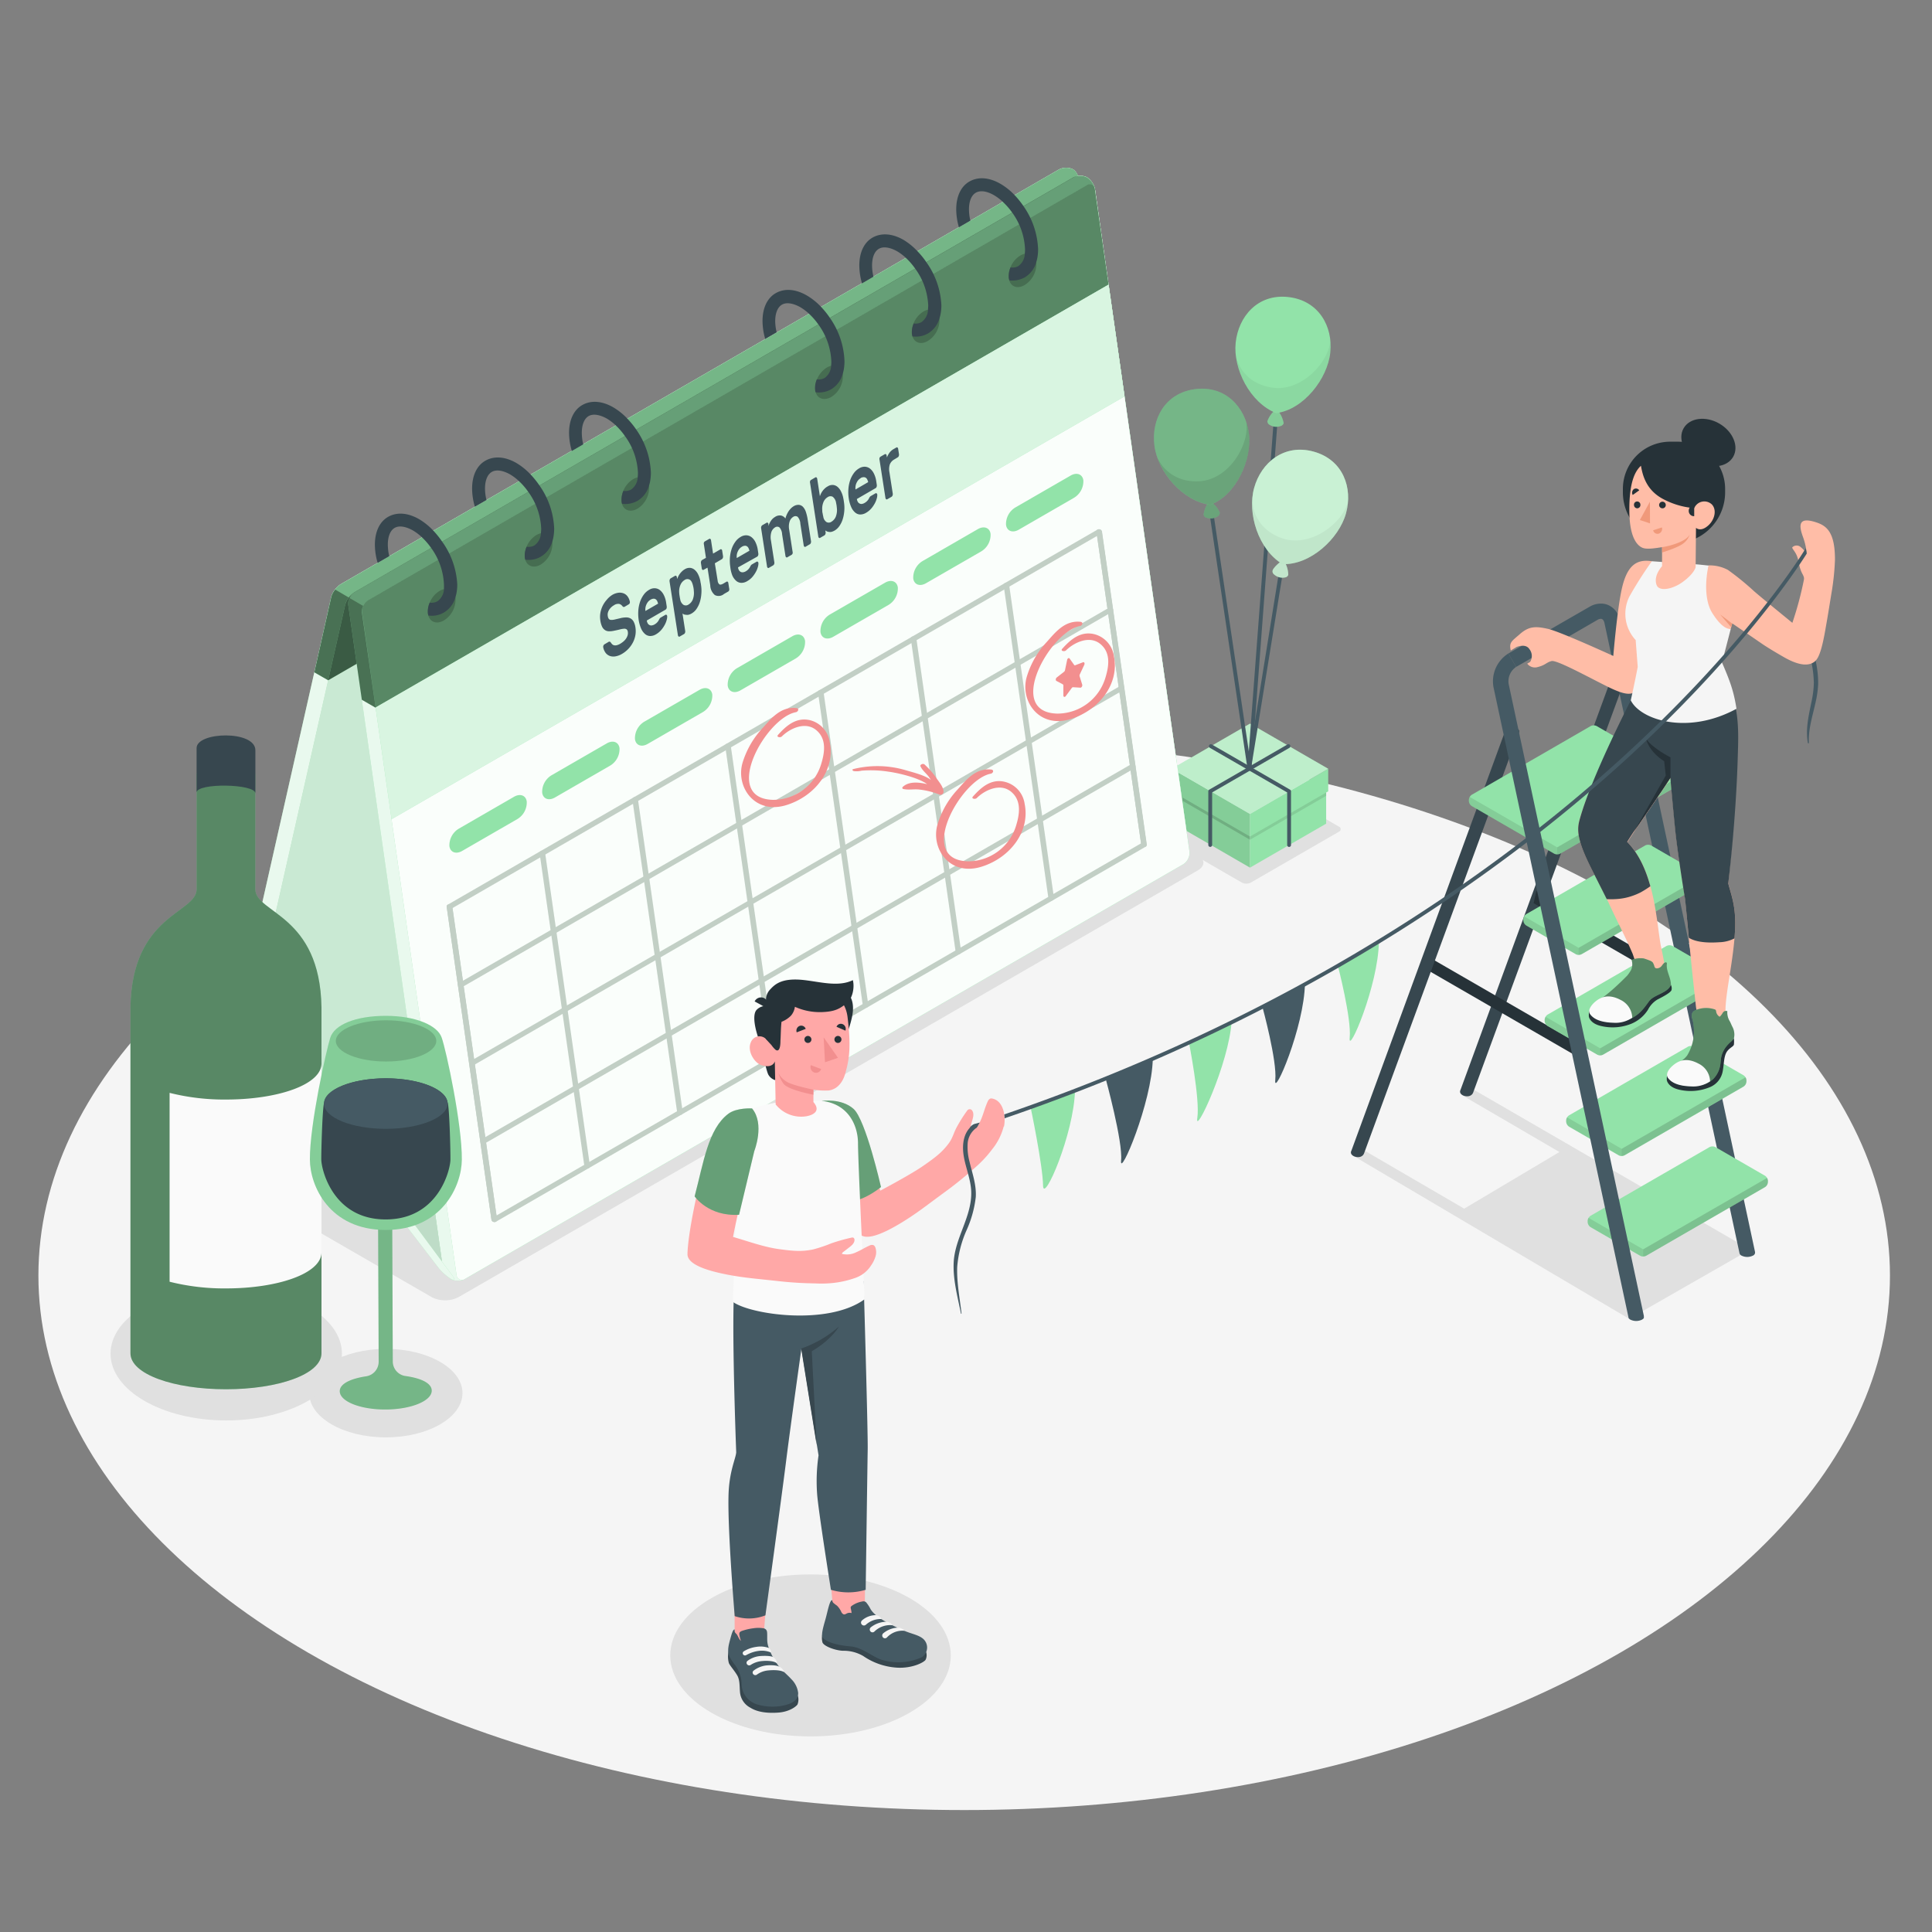 <svg xmlns="http://www.w3.org/2000/svg" viewBox="0 0 500 500"><rect x="0" y="0" width="500" height="500" fill="#808080" stroke="none"/><g id="freepik--Floor--inject-12"><ellipse id="freepik--floor--inject-12" cx="249.53" cy="330.11" rx="239.59" ry="138.33" style="fill:#f5f5f5"></ellipse></g><g id="freepik--Shadows--inject-12"><path id="freepik--Shadow--inject-12" d="M111.73,335.7,37.42,292.79c-1.91-1.1-1.91-2.89,0-4l191.3-110.44a7.63,7.63,0,0,1,6.93,0L310,221.25c1.91,1.11,1.91,2.9,0,4L118.66,335.7A7.69,7.69,0,0,1,111.73,335.7Z" style="fill:#e0e0e0"></path><path id="freepik--shadow--inject-12" d="M346.49,213.92l-22.78-13.15a2.56,2.56,0,0,0-2.32,0l-22.78,13.15a.71.71,0,0,0,0,1.34l22.78,13.15a2.56,2.56,0,0,0,2.32,0l22.78-13.15A.71.71,0,0,0,346.49,213.92Z" style="fill:#e0e0e0"></path><ellipse id="freepik--shadow--inject-12" cx="99.86" cy="360.54" rx="19.83" ry="11.45" style="fill:#e0e0e0"></ellipse><ellipse id="freepik--shadow--inject-12" cx="209.76" cy="428.42" rx="36.3" ry="20.96" style="fill:#e0e0e0"></ellipse><ellipse id="freepik--shadow--inject-12" cx="58.55" cy="350.32" rx="29.94" ry="17.29" style="fill:#e0e0e0"></ellipse><path id="freepik--shadow--inject-12" d="M454.14,324.12,381.5,282.07a3.8,3.8,0,0,0-2.71-.56l-.68.39a1.62,1.62,0,0,0,.76,1.83l24.71,14.41L378.93,312.8l-25.3-14.74c-1.11-.64-2.27-1.21-3.37-.57h0c-1.1.64-.83,1.18.27,1.82l71.1,42,28.82-16.5Z" style="fill:#e0e0e0"></path></g><g id="freepik--Ballons--inject-12"><g id="freepik--ballons--inject-12"><polygon points="323.5 224.54 303.68 213.08 303.68 205.04 303.26 204.8 303.26 198.96 323.5 210.65 323.5 224.54" style="fill:#92E3A9"></polygon><polygon points="323.5 224.54 303.68 213.08 303.68 205.04 303.26 204.8 303.26 198.96 323.5 210.65 323.5 224.54" style="opacity:0.1"></polygon><polygon points="323.5 216.49 315.91 212.11 303.68 205.04 303.68 205.88 323.5 217.33 323.5 216.49" style="opacity:0.15"></polygon><polygon points="323.5 224.54 343.21 213.16 343.21 205.1 343.74 204.8 343.74 198.96 323.5 210.65 323.5 224.54" style="fill:#92E3A9"></polygon><polygon points="343.22 205.1 323.5 216.49 323.5 217.33 343.22 205.95 343.22 205.1" style="opacity:0.1"></polygon><polygon points="343.74 198.96 323.5 187.27 303.26 198.96 323.5 210.65 343.74 198.96" style="fill:#92E3A9"></polygon><polygon points="343.74 198.96 323.5 187.27 303.26 198.96 323.5 210.65 343.74 198.96" style="fill:#fff;opacity:0.4"></polygon><path d="M333.62,219.19a.51.51,0,0,1-.5-.5V205.08l-20-11.54a.51.51,0,0,1-.18-.69.49.49,0,0,1,.68-.18l20.24,11.69a.48.48,0,0,1,.25.43v13.9A.5.5,0,0,1,333.62,219.19Z" style="fill:#455a64"></path><path d="M313.21,219.18a.5.5,0,0,1-.5-.5V204.79a.48.48,0,0,1,.25-.43l20.24-11.69a.49.49,0,0,1,.68.18.51.51,0,0,1-.18.69l-20,11.54v13.6A.5.5,0,0,1,313.21,219.18Z" style="fill:#455a64"></path><g id="freepik--ballons--inject-12"><path d="M323.33,199.29h0a.5.5,0,0,1-.49-.43l-10.13-68.12a.49.49,0,0,1,.42-.57.51.51,0,0,1,.57.42l9.65,64.94,8-49.62a.51.51,0,0,1,.58-.41.5.5,0,0,1,.41.57l-8.57,52.8A.5.5,0,0,1,323.33,199.29Z" style="fill:#455a64"></path><path d="M323.33,199.29h0a.5.5,0,0,1-.46-.54l6.91-91.87a.51.51,0,0,1,.54-.47.5.5,0,0,1,.46.54l-6.91,91.88A.5.5,0,0,1,323.33,199.29Z" style="fill:#455a64"></path><path d="M315.67,132.64h0a6.85,6.85,0,0,0-2.6-3,6.49,6.49,0,0,0-1.57,3.57h0a1,1,0,0,0,.72.77,3.26,3.26,0,0,0,2.95-.38,1.05,1.05,0,0,0,.5-.94Z" style="fill:#92E3A9"></path><path d="M315.67,132.64h0a6.85,6.85,0,0,0-2.6-3,6.49,6.49,0,0,0-1.57,3.57h0a1,1,0,0,0,.72.77,3.26,3.26,0,0,0,2.95-.38,1.05,1.05,0,0,0,.5-.94Z" style="opacity:0.1"></path><path d="M315.67,132.64h0a6.85,6.85,0,0,0-2.6-3,6.49,6.49,0,0,0-1.57,3.57h0a1,1,0,0,0,.72.77,3.26,3.26,0,0,0,2.95-.38,1.05,1.05,0,0,0,.5-.94Z" style="opacity:0.2"></path><path d="M323.21,112.16c.89,6.76-3.29,16-10,18.5-7.22-1-13.56-8.53-14.44-15.29s2.63-13.63,10.51-14.66S322.32,105.41,323.21,112.16Z" style="fill:#92E3A9"></path><path d="M323.21,112.16c.89,6.76-3.29,16-10,18.5-7.22-1-13.56-8.53-14.44-15.29s2.63-13.63,10.51-14.66S322.32,105.41,323.21,112.16Z" style="opacity:0.2"></path><path d="M299.75,118.83s2.67,6.24,10.76,5.71c7.79-.52,13-9.83,12-15.41a16.1,16.1,0,0,1,.71,3c.89,6.76-3.29,16-10,18.5-6-.85-11.36-6.15-13.53-11.79Z" style="opacity:0.1"></path><path d="M333.4,148.78h0a6.82,6.82,0,0,0-1.22-3.8c-.34-.1-2.58,1.76-2.83,2.67h0a1,1,0,0,0,.36,1,3.28,3.28,0,0,0,2.86.79,1,1,0,0,0,.83-.66Z" style="fill:#92E3A9"></path><path d="M333.4,148.78h0a6.82,6.82,0,0,0-1.22-3.8c-.34-.1-2.58,1.76-2.83,2.67h0a1,1,0,0,0,.36,1,3.28,3.28,0,0,0,2.86.79,1,1,0,0,0,.83-.66Z" style="opacity:0.1"></path><path d="M333.4,148.78h0a6.82,6.82,0,0,0-1.22-3.8c-.34-.1-2.58,1.76-2.83,2.67h0a1,1,0,0,0,.36,1,3.28,3.28,0,0,0,2.86.79,1,1,0,0,0,.83-.66Z" style="fill:#fff;opacity:0.5"></path><path d="M348.34,132.87c-1.82,6.57-9.27,13.42-16.44,13.12-6.25-3.77-9.15-13.15-7.33-19.72s7.76-11.51,15.41-9.39S350.16,126.31,348.34,132.87Z" style="fill:#92E3A9"></path><path d="M348.34,132.87c-1.82,6.57-9.27,13.42-16.44,13.12-6.25-3.77-9.15-13.15-7.33-19.72s7.76-11.51,15.41-9.39S350.16,126.31,348.34,132.87Z" style="fill:#fff;opacity:0.5"></path><path d="M324.14,129.84s0,6.79,7.67,9.46c7.37,2.57,15.77-4,17.06-9.5a15.42,15.42,0,0,1-.53,3.07c-1.82,6.57-9.27,13.42-16.44,13.12-5.18-3.13-8-10.1-7.85-16.14Z" style="opacity:0.05"></path><path d="M332.19,109.41h0a6.86,6.86,0,0,0-1.84-3.54A6.43,6.43,0,0,0,328,109h0a1.06,1.06,0,0,0,.52.92,3.27,3.27,0,0,0,3,.31,1.05,1.05,0,0,0,.71-.79Z" style="fill:#92E3A9"></path><path d="M332.19,109.41h0a6.86,6.86,0,0,0-1.84-3.54A6.43,6.43,0,0,0,328,109h0a1.06,1.06,0,0,0,.52.92,3.27,3.27,0,0,0,3,.31,1.05,1.05,0,0,0,.71-.79Z" style="opacity:0.1"></path><path d="M344.28,91.25c-.71,6.77-6.92,14.77-14,15.66-6.79-2.68-11.2-11.45-10.49-18.22S325.48,76,333.38,76.87,345,84.47,344.28,91.25Z" style="fill:#92E3A9"></path><path d="M319.91,92.28s1.14,6.69,9.13,8c7.7,1.31,14.89-6.54,15.25-12.2a15.5,15.5,0,0,1,0,3.12c-.71,6.77-6.92,14.77-14,15.66-5.62-2.22-9.62-8.63-10.42-14.61Z" style="opacity:0.05"></path></g></g></g><g id="freepik--Calendar--inject-12"><g id="freepik--calendar--inject-12"><path d="M55.82,295.91a3.07,3.07,0,0,1-1.3-3.18L85.76,154.45a5.8,5.8,0,0,1,2.39-3.25L274,43.89a4.09,4.09,0,0,1,3.7-.07A3.09,3.09,0,0,1,279,47L247.78,185.28a5.73,5.73,0,0,1-2.39,3.25L59.52,295.85A4.12,4.12,0,0,1,55.82,295.91Z" style="fill:#92E3A9"></path><path d="M55.82,295.91a3.07,3.07,0,0,1-1.3-3.18L85.76,154.45a5.8,5.8,0,0,1,2.39-3.25L274,43.89a4.09,4.09,0,0,1,3.7-.07A3.09,3.09,0,0,1,279,47L247.78,185.28a5.73,5.73,0,0,1-2.39,3.25L59.52,295.85A4.12,4.12,0,0,1,55.82,295.91Z" style="fill:#fff;opacity:0.8"></path><path d="M89.34,156.52,58.1,294.8c-.27,1.18.37,1.65,1.42,1.05L245.39,188.53a5.73,5.73,0,0,0,2.39-3.25L279,47c.27-1.19-.37-1.66-1.42-1L91.73,153.27A5.76,5.76,0,0,0,89.34,156.52Z" style="fill:#92E3A9"></path><path d="M89.34,156.52,58.1,294.8c-.27,1.18.37,1.65,1.42,1.05L245.39,188.53a5.73,5.73,0,0,0,2.39-3.25L279,47c.27-1.19-.37-1.66-1.42-1L91.73,153.27A5.76,5.76,0,0,0,89.34,156.52Z" style="fill:#fff;opacity:0.6"></path><path d="M89.34,156.52,58.1,294.8c-.27,1.18.37,1.65,1.42,1.05L245.39,188.53a5.73,5.73,0,0,0,2.39-3.25L279,47c.27-1.19-.37-1.66-1.42-1L91.73,153.27A5.76,5.76,0,0,0,89.34,156.52Z" style="opacity:0.05"></path><path d="M281.3,45.89a4.09,4.09,0,0,0-3.7.07L91.73,153.27a3.53,3.53,0,0,0-1.6,3.28l24.44,171.28a5,5,0,0,0,2.1,3.21,4.07,4.07,0,0,0,3.69-.07L306.23,223.66a3.51,3.51,0,0,0,1.6-3.28L283.4,49.1A5,5,0,0,0,281.3,45.89Z" style="fill:#92E3A9"></path><path d="M281.3,45.89a4.09,4.09,0,0,0-3.7.07L91.73,153.27a3.53,3.53,0,0,0-1.6,3.28l24.44,171.28a5,5,0,0,0,2.1,3.21,4.07,4.07,0,0,0,3.69-.07L306.23,223.66a3.51,3.51,0,0,0,1.6-3.28L283.4,49.1A5,5,0,0,0,281.3,45.89Z" style="fill:#fff;opacity:0.8"></path><path d="M93.71,158.62l24.43,171.27a1.39,1.39,0,0,0,2.22,1.08L306.23,223.66a3.51,3.51,0,0,0,1.6-3.28L283.4,49.1A1.39,1.39,0,0,0,281.18,48L95.31,155.34A3.51,3.51,0,0,0,93.71,158.62Z" style="fill:#92E3A9"></path><path d="M93.71,158.62l24.43,171.27a1.39,1.39,0,0,0,2.22,1.08L306.23,223.66a3.51,3.51,0,0,0,1.6-3.28L283.4,49.1A1.39,1.39,0,0,0,281.18,48L95.31,155.34A3.51,3.51,0,0,0,93.71,158.62Z" style="fill:#fff;opacity:0.95"></path><path d="M107.26,276.55l-21.83,12.6h0a3.21,3.21,0,0,0-1.34,0l-25.74,5h-.08l47.57-27.48Z" style="fill:#92E3A9"></path><path d="M107.26,276.55l-21.83,12.6h0a3.21,3.21,0,0,0-1.34,0l-25.74,5h-.08l47.57-27.48Z" style="fill:#fff;opacity:0.5"></path><path d="M107.26,276.55l-21.83,12.6h0a3.21,3.21,0,0,0-1.34,0l-25.74,5h-.08l47.57-27.48Z" style="opacity:0.2"></path><path d="M114.38,326.49,87.56,290.36a3.68,3.68,0,0,0-2-1.27l21.73-12.54Z" style="fill:#92E3A9"></path><path d="M114.38,326.49,87.56,290.36a3.68,3.68,0,0,0-2-1.27l21.73-12.54Z" style="fill:#fff;opacity:0.6"></path><path d="M114.38,326.49,87.56,290.36a3.68,3.68,0,0,0-2-1.27l21.73-12.54Z" style="opacity:0.1"></path><path d="M113.53,328.18,87.59,294.47A4.18,4.18,0,0,0,84.06,293l-24.27,3.51a7.23,7.23,0,0,1-4-.72c-1-.57-.82-1.22.38-1.45L84.08,289a3.85,3.85,0,0,1,3.48,1.35l29.58,39.86c.73,1,.51,1.31-.47.74A13.1,13.1,0,0,1,113.53,328.18Z" style="fill:#92E3A9"></path><path d="M113.53,328.18,87.59,294.47A4.18,4.18,0,0,0,84.06,293l-24.27,3.51a7.23,7.23,0,0,1-4-.72c-1-.57-.82-1.22.38-1.45L84.08,289a3.85,3.85,0,0,1,3.48,1.35l29.58,39.86c.73,1,.51,1.31-.47.74A13.1,13.1,0,0,1,113.53,328.18Z" style="fill:#fff;opacity:0.8"></path><path d="M279.08,46.32a3,3,0,0,0-1.36-2.5,4.16,4.16,0,0,0-3.7.07L88.15,151.21a5.23,5.23,0,0,0-1.45,1.35,5.38,5.38,0,0,0-1,1.9L81.35,174l3.58,2.06L274.61,66.53,279,47a2.88,2.88,0,0,0,.06-.69Z" style="fill:#92E3A9"></path><path d="M279,47c.27-1.19-.37-1.66-1.42-1L91.73,153.27a5.76,5.76,0,0,0-2.39,3.25l-4.41,19.53L274.61,66.53Z" style="opacity:0.6"></path><path d="M90.27,154.63a5.12,5.12,0,0,0-.93,1.89l-4.41,19.53L81.35,174l4.4-19.53a5.38,5.38,0,0,1,1-1.9Z" style="opacity:0.5"></path><path d="M279.08,46.32c-.09-.66-.66-.83-1.48-.36L91.73,153.27a5.15,5.15,0,0,0-1.46,1.36l-3.57-2.07a5.23,5.23,0,0,1,1.45-1.35L274,43.89a4.12,4.12,0,0,1,3.7-.07A3,3,0,0,1,279.08,46.32Z" style="opacity:0.2"></path><path d="M283.62,50.74h0l-.23-1.64c0-.07,0-.15,0-.23s0,0,0-.07h0a5,5,0,0,0-2-2.9,4.09,4.09,0,0,0-3.7.07L91.73,153.27a3.3,3.3,0,0,0-1.28,1.47h0a3.31,3.31,0,0,0-.32,1.81l3.51,24.54,3.58,2.07L286.9,73.66Z" style="fill:#92E3A9"></path><path d="M286.9,73.66,97.22,183.16l-3.51-24.54A3.27,3.27,0,0,1,94,156.8a3.39,3.39,0,0,1,1.28-1.46L281.18,48a1.35,1.35,0,0,1,2.13.7l0,.07v.07a2.1,2.1,0,0,1,.06.24l.23,1.63h0Z" style="opacity:0.4"></path><path d="M97.22,183.16l-3.58-2.07-3.51-24.54a3.31,3.31,0,0,1,.32-1.81L94,156.8a3.26,3.26,0,0,0-.32,1.82Z" style="opacity:0.5"></path><path d="M283.33,48.8a1.36,1.36,0,0,0-2.15-.78L95.31,155.34A3.27,3.27,0,0,0,94,156.8l-3.58-2.06a3.36,3.36,0,0,1,1.28-1.47L277.6,46a4.09,4.09,0,0,1,3.7-.07A4.92,4.92,0,0,1,283.33,48.8Z" style="opacity:0.3"></path><g style="opacity:0.2"><path d="M110.76,158.82a6.36,6.36,0,0,1,3-5.89c2-1.14,3.82-.35,4.12,1.76a6.39,6.39,0,0,1-3,5.88C112.9,161.71,111.06,160.93,110.76,158.82Z"></path><path d="M135.83,144.34a6.39,6.39,0,0,1,3-5.88c2-1.14,3.82-.36,4.12,1.75a6.39,6.39,0,0,1-3,5.89C138,147.24,136.13,146.45,135.83,144.34Z"></path><path d="M160.86,129.89a6.39,6.39,0,0,1,3-5.89c2-1.14,3.82-.35,4.12,1.75a6.4,6.4,0,0,1-3,5.89C163,132.78,161.17,132,160.86,129.89Z"></path><path d="M211,101a6.4,6.4,0,0,1,3-5.89c2-1.14,3.82-.35,4.12,1.75a6.38,6.38,0,0,1-3,5.89C213.1,103.86,211.26,103.07,211,101Z"></path><path d="M236,86.49a6.37,6.37,0,0,1,3-5.88c2-1.14,3.82-.36,4.12,1.75a6.38,6.38,0,0,1-3,5.88C238.18,89.39,236.34,88.6,236,86.49Z"></path><path d="M261.07,72a6.37,6.37,0,0,1,3-5.88c2-1.14,3.82-.36,4.12,1.75a6.4,6.4,0,0,1-3,5.89C263.21,74.93,261.37,74.14,261.07,72Z"></path></g><path d="M118.34,151.27a11.73,11.73,0,0,1-.19,2.16,8.68,8.68,0,0,1-.27,1.09,6.61,6.61,0,0,1-3,4,6.13,6.13,0,0,1-3.17.84,6.36,6.36,0,0,1-.87-.06c0-.15-.07-.3-.1-.47a5.43,5.43,0,0,1,.47-2.87,3.18,3.18,0,0,0,2-.35,4.09,4.09,0,0,0,1.69-3.12.8.8,0,0,0,0-.15c0-.31,0-.66,0-1.06a17.38,17.38,0,0,0-3.34-9.5,18.16,18.16,0,0,0-2.38-2.75,13.12,13.12,0,0,0-2.38-1.79c-1.83-1-3.51-1.28-4.65-.63s-1.78,2.21-1.78,4.34a13.24,13.24,0,0,0,.37,3l-3,1.73-.06-.2a16.72,16.72,0,0,1-.66-4.49c0-3.39,1.23-6,3.46-7.25s5.07-1.06,8,.63a16.94,16.94,0,0,1,3.7,3,23.45,23.45,0,0,1,2.26,2.82A20.81,20.81,0,0,1,118.34,151.27Z" style="fill:#37474f"></path><path d="M143.42,136.79a12.7,12.7,0,0,1-.19,2.17,9,9,0,0,1-.27,1.11,6.61,6.61,0,0,1-3,4,6.2,6.2,0,0,1-3.17.83,6.06,6.06,0,0,1-.85-.05,3.57,3.57,0,0,1-.11-.47,5.46,5.46,0,0,1,.46-2.88,3.15,3.15,0,0,0,2-.34A4.11,4.11,0,0,0,140,138a.77.77,0,0,1,0-.15,8.38,8.38,0,0,0,.06-1.07,17.31,17.31,0,0,0-3.35-9.49,17.12,17.12,0,0,0-2.37-2.75,13.25,13.25,0,0,0-2.39-1.8c-1.82-1-3.51-1.27-4.65-.62s-1.78,2.2-1.78,4.34a12.7,12.7,0,0,0,.38,2.95l-3,1.73-.06-.2a16.65,16.65,0,0,1-.66-4.48c0-3.39,1.23-6,3.47-7.25s5.07-1.07,8,.62a16.82,16.82,0,0,1,3.7,3,23.15,23.15,0,0,1,2.26,2.81A20.77,20.77,0,0,1,143.42,136.79Z" style="fill:#37474f"></path><path d="M168.45,122.34a12.88,12.88,0,0,1-.19,2.17,9.3,9.3,0,0,1-.27,1.1,6.66,6.66,0,0,1-3,4,6.38,6.38,0,0,1-4,.77,3,3,0,0,1-.11-.47,5.52,5.52,0,0,1,.46-2.87,3.15,3.15,0,0,0,2-.35,4.05,4.05,0,0,0,1.7-3.12s0-.1,0-.15a8.32,8.32,0,0,0,.06-1.06,17.29,17.29,0,0,0-3.35-9.49,17.65,17.65,0,0,0-2.37-2.76A13,13,0,0,0,157,108.3c-1.82-1-3.51-1.27-4.64-.63s-1.79,2.2-1.79,4.34a13.24,13.24,0,0,0,.37,3l-3,1.74,0-.21a16.75,16.75,0,0,1-.67-4.49c0-3.38,1.23-6,3.47-7.25s5.07-1.06,8,.63a16.77,16.77,0,0,1,3.7,3,21.71,21.71,0,0,1,2.27,2.82A20.84,20.84,0,0,1,168.45,122.34Z" style="fill:#37474f"></path><path d="M218.55,93.46a12,12,0,0,1-.18,2.17,9.64,9.64,0,0,1-.27,1.12,6.71,6.71,0,0,1-3,4,6.25,6.25,0,0,1-3.16.82,6.36,6.36,0,0,1-.87-.06,2.61,2.61,0,0,1-.11-.5,5.51,5.51,0,0,1,.44-2.84,3.18,3.18,0,0,0,2-.34,4.11,4.11,0,0,0,1.7-3.16s0-.08,0-.12a8.21,8.21,0,0,0,.05-1.05,17.42,17.42,0,0,0-3.36-9.53,17.68,17.68,0,0,0-2.39-2.75,13.21,13.21,0,0,0-2.35-1.76c-1.83-1-3.51-1.27-4.65-.63s-1.78,2.2-1.78,4.34A12.92,12.92,0,0,0,201,86l-3,1.74,0-.16a16.83,16.83,0,0,1-.66-4.49c0-3.39,1.23-6,3.47-7.25s5.06-1.07,8,.63a16.64,16.64,0,0,1,3.67,2.94,21.71,21.71,0,0,1,2.27,2.82A20.74,20.74,0,0,1,218.55,93.46Z" style="fill:#37474f"></path><path d="M243.63,79a11.76,11.76,0,0,1-.19,2.17,9.17,9.17,0,0,1-.27,1.12,6.68,6.68,0,0,1-3,4,6.22,6.22,0,0,1-3.17.83,6.47,6.47,0,0,1-.87-.06c0-.16-.08-.33-.11-.51a5.37,5.37,0,0,1,.45-2.83,3.18,3.18,0,0,0,2-.35,4.11,4.11,0,0,0,1.7-3.16s0-.07,0-.11c0-.31.05-.65.05-1.06a17.33,17.33,0,0,0-3.37-9.52,18.25,18.25,0,0,0-2.38-2.76,13.21,13.21,0,0,0-2.35-1.76c-1.83-1-3.51-1.27-4.65-.62s-1.78,2.2-1.78,4.34a12.77,12.77,0,0,0,.36,2.9l-3,1.75,0-.16a16.77,16.77,0,0,1-.66-4.49c0-3.39,1.23-6,3.46-7.25s5.07-1.07,8,.62a16.71,16.71,0,0,1,3.65,3h0a20.06,20.06,0,0,1,2.27,2.81A20.81,20.81,0,0,1,243.63,79Z" style="fill:#37474f"></path><path d="M268.66,64.52a12,12,0,0,1-.19,2.18,9.64,9.64,0,0,1-.27,1.09,6.67,6.67,0,0,1-3,4,6.7,6.7,0,0,1-4,.77c0-.16-.08-.34-.11-.52a5.48,5.48,0,0,1,.44-2.83,3.14,3.14,0,0,0,2-.34,4.1,4.1,0,0,0,1.69-3.16s0-.07,0-.11a8.49,8.49,0,0,0,.06-1.07A17.31,17.31,0,0,0,261.94,55a17.73,17.73,0,0,0-2.4-2.75,12.36,12.36,0,0,0-2.34-1.76c-1.83-1.05-3.51-1.27-4.65-.62s-1.78,2.2-1.78,4.33a12.85,12.85,0,0,0,.36,2.91l-3,1.74,0-.16a16.83,16.83,0,0,1-.66-4.49c0-3.39,1.23-6,3.46-7.25s5.07-1.07,8,.63a16.37,16.37,0,0,1,3.66,2.93,21.87,21.87,0,0,1,2.28,2.83A20.82,20.82,0,0,1,268.66,64.52Z" style="fill:#37474f"></path><polygon points="101.36 212 291.03 102.59 286.9 73.66 97.22 183.08 101.36 212" style="fill:#92E3A9"></polygon><g style="opacity:0.65"><polygon points="101.36 212 291.03 102.59 286.9 73.66 97.22 183.08 101.36 212" style="fill:#fff"></polygon></g><path d="M116.31,219c.23,1.59,1.71,2.14,3.3,1.22L133.85,212a5,5,0,0,0,2.47-4.57c-.22-1.59-1.7-2.14-3.3-1.22l-14.23,8.22A5,5,0,0,0,116.31,219Z" style="fill:#92E3A9"></path><path d="M140.32,205.16c.23,1.6,1.7,2.15,3.3,1.23l14.24-8.22a5,5,0,0,0,2.47-4.56c-.23-1.59-1.71-2.14-3.3-1.22L142.8,200.6A5,5,0,0,0,140.32,205.16Z" style="fill:#92E3A9"></path><path d="M164.33,191.3c.22,1.6,1.7,2.15,3.3,1.22l14.23-8.21a5,5,0,0,0,2.48-4.56c-.23-1.6-1.71-2.14-3.3-1.22l-14.24,8.21A5,5,0,0,0,164.33,191.3Z" style="fill:#92E3A9"></path><path d="M188.33,177.44c.23,1.6,1.71,2.14,3.31,1.22l14.23-8.21a5,5,0,0,0,2.48-4.56c-.23-1.6-1.71-2.15-3.31-1.22l-14.23,8.21A5,5,0,0,0,188.33,177.44Z" style="fill:#92E3A9"></path><path d="M212.34,163.58c.23,1.6,1.71,2.14,3.3,1.22l14.24-8.21a5,5,0,0,0,2.48-4.56c-.23-1.6-1.71-2.15-3.31-1.23L214.82,159A5,5,0,0,0,212.34,163.58Z" style="fill:#92E3A9"></path><path d="M236.35,149.72c.23,1.59,1.71,2.14,3.3,1.22l14.24-8.21a5,5,0,0,0,2.47-4.57c-.22-1.59-1.7-2.14-3.3-1.22l-14.23,8.22A5,5,0,0,0,236.35,149.72Z" style="fill:#92E3A9"></path><path d="M260.36,135.85c.23,1.6,1.7,2.15,3.3,1.23l14.24-8.22a5,5,0,0,0,2.47-4.56c-.23-1.59-1.71-2.14-3.3-1.22l-14.23,8.21A5,5,0,0,0,260.36,135.85Z" style="fill:#92E3A9"></path><g style="opacity:0.17"><path d="M296.16,219.19a.76.76,0,0,1-.81-.59l-11.59-81a.59.59,0,0,1,.63-.64.75.75,0,0,1,.8.59l11.6,81A.59.59,0,0,1,296.16,219.19Z" style="fill:#92E3A9"></path><path d="M272.14,233.06a.77.77,0,0,1-.81-.59l-11.59-81a.6.6,0,0,1,.63-.65.76.76,0,0,1,.8.59l11.6,81A.6.6,0,0,1,272.14,233.06Z" style="fill:#92E3A9"></path><path d="M248.12,246.93a.76.76,0,0,1-.8-.59l-11.6-81a.6.6,0,0,1,.63-.65.77.77,0,0,1,.81.59l11.59,81A.6.6,0,0,1,248.12,246.93Z" style="fill:#92E3A9"></path><path d="M224.1,260.79a.75.75,0,0,1-.8-.58l-11.6-81a.59.59,0,0,1,.63-.64.76.76,0,0,1,.81.59l11.59,81A.59.59,0,0,1,224.1,260.79Z" style="fill:#92E3A9"></path><path d="M200.09,274.66a.77.77,0,0,1-.81-.59l-11.6-81a.6.6,0,0,1,.63-.65.77.77,0,0,1,.81.59l11.6,81A.6.6,0,0,1,200.09,274.66Z" style="fill:#92E3A9"></path><path d="M176.07,288.53a.77.77,0,0,1-.81-.59l-11.6-81a.61.61,0,0,1,.63-.65.77.77,0,0,1,.81.59l11.6,81A.61.61,0,0,1,176.07,288.53Z" style="fill:#92E3A9"></path><path d="M152.05,302.39a.76.76,0,0,1-.81-.58l-11.59-81a.6.6,0,0,1,.63-.65.76.76,0,0,1,.8.59l11.6,81A.59.59,0,0,1,152.05,302.39Z" style="fill:#92E3A9"></path><path d="M128,316.26a.76.76,0,0,1-.81-.58l-11.59-81a.59.59,0,0,1,.63-.64.75.75,0,0,1,.8.58l11.6,81A.59.59,0,0,1,128,316.26Z" style="fill:#92E3A9"></path><path d="M119.33,255.53a.81.81,0,0,1-.66-.29.54.54,0,0,1,.14-.85l168.13-97.07a.83.83,0,0,1,1,.19.54.54,0,0,1-.14.85L119.68,255.43A.88.88,0,0,1,119.33,255.53Z" style="fill:#92E3A9"></path><path d="M122.23,275.77a.82.82,0,0,1-.66-.28.54.54,0,0,1,.14-.85l168.13-97.07a.81.81,0,0,1,1,.18.54.54,0,0,1-.14.85L122.58,275.67A.74.74,0,0,1,122.23,275.77Z" style="fill:#92E3A9"></path><path d="M125.13,296a.82.82,0,0,1-.67-.29.54.54,0,0,1,.15-.85l168.12-97.07a.84.84,0,0,1,1,.19.55.55,0,0,1-.14.85L125.48,295.92A.88.88,0,0,1,125.13,296Z" style="fill:#92E3A9"></path><path d="M128,316.26a.81.81,0,0,1-.37-.07.7.7,0,0,1-.44-.51l-11.59-81a.54.54,0,0,1,.28-.55L284,137.08a.79.79,0,0,1,.72,0,.67.67,0,0,1,.43.52l11.6,81a.53.53,0,0,1-.28.54L128.38,316.16A.68.68,0,0,1,128,316.26ZM117.12,235l11.39,79.56,166.79-96.3-11.39-79.56Z" style="fill:#92E3A9"></path></g><g style="opacity:0.17"><path d="M296.16,219.19a.76.76,0,0,1-.81-.59l-11.59-81a.59.59,0,0,1,.63-.64.75.75,0,0,1,.8.59l11.6,81A.59.59,0,0,1,296.16,219.19Z"></path><path d="M272.14,233.06a.77.77,0,0,1-.81-.59l-11.59-81a.6.6,0,0,1,.63-.65.76.76,0,0,1,.8.59l11.6,81A.6.6,0,0,1,272.14,233.06Z"></path><path d="M248.12,246.93a.76.76,0,0,1-.8-.59l-11.6-81a.6.6,0,0,1,.63-.65.77.77,0,0,1,.81.59l11.59,81A.6.6,0,0,1,248.12,246.93Z"></path><path d="M224.1,260.79a.75.75,0,0,1-.8-.58l-11.6-81a.59.59,0,0,1,.63-.64.76.76,0,0,1,.81.59l11.59,81A.59.59,0,0,1,224.1,260.79Z"></path><path d="M200.09,274.66a.77.77,0,0,1-.81-.59l-11.6-81a.6.6,0,0,1,.63-.65.77.77,0,0,1,.81.59l11.6,81A.6.6,0,0,1,200.09,274.66Z"></path><path d="M176.07,288.53a.77.77,0,0,1-.81-.59l-11.6-81a.61.61,0,0,1,.63-.65.77.77,0,0,1,.81.59l11.6,81A.61.61,0,0,1,176.07,288.53Z"></path><path d="M152.05,302.39a.76.76,0,0,1-.81-.58l-11.59-81a.6.6,0,0,1,.63-.65.76.76,0,0,1,.8.59l11.6,81A.59.59,0,0,1,152.05,302.39Z"></path><path d="M128,316.26a.76.76,0,0,1-.81-.58l-11.59-81a.59.59,0,0,1,.63-.64.75.75,0,0,1,.8.58l11.6,81A.59.59,0,0,1,128,316.26Z"></path><path d="M119.33,255.53a.81.81,0,0,1-.66-.29.54.54,0,0,1,.14-.85l168.13-97.07a.83.83,0,0,1,1,.19.54.54,0,0,1-.14.85L119.68,255.43A.88.88,0,0,1,119.33,255.53Z"></path><path d="M122.23,275.77a.82.82,0,0,1-.66-.28.54.54,0,0,1,.14-.85l168.13-97.07a.81.81,0,0,1,1,.18.54.54,0,0,1-.14.85L122.58,275.67A.74.74,0,0,1,122.23,275.77Z"></path><path d="M125.13,296a.82.82,0,0,1-.67-.29.54.54,0,0,1,.15-.85l168.12-97.07a.84.84,0,0,1,1,.19.55.55,0,0,1-.14.85L125.48,295.92A.88.88,0,0,1,125.13,296Z"></path><path d="M128,316.26a.81.81,0,0,1-.37-.07.7.7,0,0,1-.44-.51l-11.59-81a.54.54,0,0,1,.28-.55L284,137.08a.79.79,0,0,1,.72,0,.67.67,0,0,1,.43.52l11.6,81a.53.53,0,0,1-.28.54L128.38,316.16A.68.68,0,0,1,128,316.26ZM117.12,235l11.39,79.56,166.79-96.3-11.39-79.56Z"></path></g><path d="M214.73,192.05a6.84,6.84,0,0,0-5-5.64c-3.76-.95-6.43,1.62-8.38,3.78-.51.58.59.79,1,.39,2-2,6.06-4,8.91-1.61s2.08,6.14,1.21,8.92A13,13,0,0,1,200.08,207c-13.56-.31-1.93-21.2,5.87-22.68.63-.12,1-1,.08-1.08-4.09-.4-6.51,2.79-8.69,5.2a23,23,0,0,0-5.18,9c-1.8,6.23,3.23,13.59,11.6,10.84C211.08,205.89,216.21,199.12,214.73,192.05Z" style="fill:#f28f8f"></path><path d="M276.81,170.42l1.17,1.65a.24.24,0,0,0,.31.09l2-.77c.31-.12.5.27.32.67l-1.16,2.47a.71.71,0,0,0-.05.47l.67,2.17c.11.35-.17.82-.47.8l-1.88-.12a.41.41,0,0,0-.35.2l-1.56,2.11c-.25.33-.61.23-.61-.18v-2.55a.35.35,0,0,0-.17-.34l-1.63-.87c-.26-.14-.2-.67.1-.9l1.87-1.46a.72.72,0,0,0,.25-.41l.55-2.64C276.23,170.39,276.62,170.16,276.81,170.42Z" style="fill:#f28f8f"></path><path d="M288.27,169.78a6.84,6.84,0,0,0-5-5.64c-3.76-.95-6.43,1.62-8.38,3.78-.51.57.6.79,1,.39,2.05-2,6.06-4,8.92-1.61s2.07,6.14,1.2,8.92a13,13,0,0,1-12.37,9.06c-13.56-.31-1.92-21.2,5.87-22.67.63-.12.95-1,.08-1.09-4.09-.4-6.51,2.79-8.68,5.21a22.84,22.84,0,0,0-5.19,9.05c-1.8,6.23,3.23,13.59,11.6,10.84C284.62,183.62,289.75,176.85,288.27,169.78Z" style="fill:#f28f8f"></path><path d="M265.17,208a6.83,6.83,0,0,0-5-5.63c-3.76-1-6.43,1.61-8.38,3.78-.51.57.59.78,1,.38,2-2,6.06-4,8.91-1.61s2.08,6.15,1.21,8.92a13,13,0,0,1-12.37,9.07c-13.56-.31-1.92-21.2,5.87-22.68.63-.12.95-1,.08-1.08-4.09-.4-6.51,2.79-8.69,5.2a23,23,0,0,0-5.18,9.05c-1.8,6.23,3.23,13.59,11.6,10.84C261.52,221.87,266.65,215.1,265.17,208Z" style="fill:#f28f8f"></path><path d="M242.1,201a22.81,22.81,0,0,0-2.79-3.12c-.38-.41-1.31,0-1.09.45.54,1.18,1.67,1.92,2.36,3,.11.17.24.36.38.55-1.63-1.32-5.16-2.11-6.6-2.56a25.83,25.83,0,0,0-13.5-.29c-.42.09-.25.46.12.53a5.37,5.37,0,0,0,2-.11,29.91,29.91,0,0,1,7.05.27c2.24.3,7.59,1.5,9.91,3.22-2.36-.58-4.83-.69-6.29.7a.31.31,0,0,0,.15.56c1.49.31,2.74-.05,4.24.15a20.3,20.3,0,0,1,5.06,1.27.78.78,0,0,0,1.09-.78C244.08,203.43,242.87,202.25,242.1,201Z" style="fill:#f28f8f"></path><path d="M158.39,154a4.16,4.16,0,0,1,1.77-.61,2.77,2.77,0,0,1,1.39.24,2.35,2.35,0,0,1,.94.83,3.37,3.37,0,0,1,.49,1.14.8.8,0,0,1,0,.48.61.61,0,0,1-.26.32l-1,.59a.46.46,0,0,1-.4.08,1,1,0,0,1-.28-.24,1.44,1.44,0,0,0-.8-.54,1.93,1.93,0,0,0-1.38.37,3.23,3.23,0,0,0-.7.53,3.49,3.49,0,0,0-.55.68,2.89,2.89,0,0,0-.31.78,2,2,0,0,0,0,.8,1.43,1.43,0,0,0,.27.72.74.74,0,0,0,.54.26,3.32,3.32,0,0,0,.93-.09l1.41-.33a6.3,6.3,0,0,1,1.61-.22,2.25,2.25,0,0,1,1.17.29,2.15,2.15,0,0,1,.78.85,4.62,4.62,0,0,1,.44,1.44,6.32,6.32,0,0,1,0,1.94,6.57,6.57,0,0,1-.61,1.88,7.26,7.26,0,0,1-1.18,1.69,7.37,7.37,0,0,1-1.71,1.36,4.87,4.87,0,0,1-1.6.61,2.89,2.89,0,0,1-1.44-.06,2.42,2.42,0,0,1-1.13-.77,3.44,3.44,0,0,1-.66-1.47.78.78,0,0,1,.05-.48.66.66,0,0,1,.26-.32l1-.59a.45.45,0,0,1,.39-.09.51.51,0,0,1,.28.25,3.29,3.29,0,0,0,.33.41,1,1,0,0,0,.47.26,1.57,1.57,0,0,0,.68,0,3.24,3.24,0,0,0,.94-.39,6,6,0,0,0,.83-.59,3.49,3.49,0,0,0,.66-.73,3.11,3.11,0,0,0,.41-.84,2,2,0,0,0,.06-.92.94.94,0,0,0-.32-.65,1.06,1.06,0,0,0-.7-.15,6,6,0,0,0-1.08.19c-.43.11-.93.22-1.49.33a5.3,5.3,0,0,1-1.37.13,1.86,1.86,0,0,1-1-.34,2.18,2.18,0,0,1-.72-.89,5.51,5.51,0,0,1-.43-1.54,6,6,0,0,1,0-1.93,6.81,6.81,0,0,1,.58-1.84,6.88,6.88,0,0,1,1.08-1.61A5.86,5.86,0,0,1,158.39,154Z" style="fill:#455a64"></path><path d="M165.29,160.45a11.17,11.17,0,0,1-.1-2.38,9.36,9.36,0,0,1,.43-2.24,7.13,7.13,0,0,1,.94-1.87,4.36,4.36,0,0,1,1.41-1.3,2.59,2.59,0,0,1,1.54-.42,2.27,2.27,0,0,1,1.31.51,3.74,3.74,0,0,1,1,1.3,6.42,6.42,0,0,1,.58,1.93l.15,1a1.08,1.08,0,0,1-.05.47.6.6,0,0,1-.26.33l-4.85,2.81a1.88,1.88,0,0,0,.27.78,1.07,1.07,0,0,0,.47.41,1,1,0,0,0,.6.07,1.83,1.83,0,0,0,.64-.23,2.85,2.85,0,0,0,.74-.58,2.61,2.61,0,0,0,.42-.62,2,2,0,0,1,.23-.39.82.82,0,0,1,.26-.22l1.17-.68a.27.27,0,0,1,.31,0,.43.43,0,0,1,.17.34,3,3,0,0,1-.11.89,5.73,5.73,0,0,1-.49,1.28,7.47,7.47,0,0,1-.92,1.37,5.35,5.35,0,0,1-1.38,1.15,2.91,2.91,0,0,1-1.54.44,2.09,2.09,0,0,1-1.31-.53,3.91,3.91,0,0,1-1-1.4A8.87,8.87,0,0,1,165.29,160.45Zm3.07-5.25a2.53,2.53,0,0,0-.69.6,3.37,3.37,0,0,0-.43.76,3,3,0,0,0-.21.82,3.87,3.87,0,0,0,0,.74l3.29-1.9a4.76,4.76,0,0,0-.21-.6,1.23,1.23,0,0,0-.36-.49,1,1,0,0,0-.56-.19A1.76,1.76,0,0,0,168.36,155.2Z" style="fill:#455a64"></path><path d="M179,158.76a2.86,2.86,0,0,1-.82.34,2,2,0,0,1-.68,0A1.38,1.38,0,0,1,177,159a1.81,1.81,0,0,1-.37-.23l.7,4.52a.86.86,0,0,1-.05.47.58.58,0,0,1-.25.33l-1.11.64a.26.26,0,0,1-.3,0,.53.53,0,0,1-.18-.34l-2.16-13.92a1,1,0,0,1,.05-.47.63.63,0,0,1,.25-.33l1.11-.64a.25.25,0,0,1,.3,0,.46.46,0,0,1,.18.34l.08.49a3.33,3.33,0,0,1,.24-.59,3.94,3.94,0,0,1,.39-.68,4.46,4.46,0,0,1,.58-.68,3.67,3.67,0,0,1,.78-.6,2.33,2.33,0,0,1,1.38-.35,2.15,2.15,0,0,1,1.18.53,3.61,3.61,0,0,1,.9,1.21,6.68,6.68,0,0,1,.56,1.72c0,.21.09.45.13.73s.08.54.1.75a9.26,9.26,0,0,1,0,2,8.94,8.94,0,0,1-.4,2,6.58,6.58,0,0,1-.83,1.68A3.82,3.82,0,0,1,179,158.76Zm.56-5.92a6.57,6.57,0,0,0-.19-1.19c-.2-.88-.49-1.43-.89-1.64a1.26,1.26,0,0,0-1.3.09,2.72,2.72,0,0,0-1.1,1.31,4.24,4.24,0,0,0-.29,2.09c0,.22.05.49.1.82s.1.59.15.79a2.11,2.11,0,0,0,.83,1.41,1.21,1.21,0,0,0,1.3-.05,2.76,2.76,0,0,0,1.12-1.31A4.82,4.82,0,0,0,179.55,152.84Z" style="fill:#455a64"></path><path d="M185.73,150.28a1.46,1.46,0,0,0,.4.91q.3.26,1-.12l.88-.52a.27.27,0,0,1,.31,0,.48.48,0,0,1,.17.34l.22,1.4a.86.86,0,0,1,0,.47.58.58,0,0,1-.25.33l-1.08.62A2.14,2.14,0,0,1,185,154a3.43,3.43,0,0,1-1.19-2.53l-.71-4.56-1,.55a.25.25,0,0,1-.3,0,.43.43,0,0,1-.18-.33l-.22-1.4a.94.94,0,0,1,.05-.47.63.63,0,0,1,.25-.33l1-.56-.53-3.46a.86.86,0,0,1,0-.47.58.58,0,0,1,.25-.33l1.11-.64a.26.26,0,0,1,.3,0,.53.53,0,0,1,.18.34l.53,3.46,1.88-1.09a.25.25,0,0,1,.3,0,.46.46,0,0,1,.18.34l.22,1.4a1,1,0,0,1-.05.47.68.68,0,0,1-.26.33L185,145.78Z" style="fill:#455a64"></path><path d="M189,146.75a11.17,11.17,0,0,1-.1-2.38,9.36,9.36,0,0,1,.43-2.24,6.7,6.7,0,0,1,.94-1.87,4.32,4.32,0,0,1,1.4-1.3,2.64,2.64,0,0,1,1.55-.42,2.3,2.3,0,0,1,1.31.51,3.74,3.74,0,0,1,1,1.3,6.75,6.75,0,0,1,.58,1.92l.15,1a1,1,0,0,1-.06.47.58.58,0,0,1-.25.33L191,146.84a1.88,1.88,0,0,0,.27.78,1.08,1.08,0,0,0,.47.41,1.06,1.06,0,0,0,.59.07,1.81,1.81,0,0,0,.65-.23,2.78,2.78,0,0,0,.73-.58,2.82,2.82,0,0,0,.43-.63,3.28,3.28,0,0,1,.22-.38,1.05,1.05,0,0,1,.27-.23l1.16-.67a.27.27,0,0,1,.31,0,.44.44,0,0,1,.18.34,3,3,0,0,1-.11.89,5.92,5.92,0,0,1-.49,1.28,7.82,7.82,0,0,1-.92,1.37,5,5,0,0,1-1.39,1.14,2.78,2.78,0,0,1-1.54.44,2.12,2.12,0,0,1-1.31-.52,3.89,3.89,0,0,1-1-1.4A8.57,8.57,0,0,1,189,146.75ZM192,141.5a2.37,2.37,0,0,0-.69.6,3.17,3.17,0,0,0-.43.76,3,3,0,0,0-.21.81,4,4,0,0,0,0,.75l3.29-1.9a5.65,5.65,0,0,0-.22-.61,1.17,1.17,0,0,0-.36-.48.91.91,0,0,0-.55-.19A1.62,1.62,0,0,0,192,141.5Z" style="fill:#455a64"></path><path d="M198.87,136.14a5.15,5.15,0,0,1,.7-1.43,3.13,3.13,0,0,1,1-.92,2.14,2.14,0,0,1,1.58-.37,1.93,1.93,0,0,1,1.12.77,5.18,5.18,0,0,1,.34-1,6.65,6.65,0,0,1,.5-.92,5.45,5.45,0,0,1,.6-.72,3.45,3.45,0,0,1,.63-.5,2.31,2.31,0,0,1,1.45-.39,1.71,1.71,0,0,1,1.06.56,3.5,3.5,0,0,1,.72,1.3,11.29,11.29,0,0,1,.44,1.82l.88,5.71a.86.86,0,0,1-.05.47.58.58,0,0,1-.25.33l-1.1.64a.27.27,0,0,1-.31,0,.53.53,0,0,1-.18-.34l-.87-5.6a2.89,2.89,0,0,0-.69-1.79,1,1,0,0,0-1.15,0,2.2,2.2,0,0,0-.91,1.13,4.23,4.23,0,0,0-.14,2.18l.88,5.71a.85.85,0,0,1,0,.47.58.58,0,0,1-.25.33l-1.1.64a.27.27,0,0,1-.31,0,.53.53,0,0,1-.18-.33l-.87-5.61a2.89,2.89,0,0,0-.69-1.79,1,1,0,0,0-1.15,0,2.29,2.29,0,0,0-.93,1.17,4.47,4.47,0,0,0-.11,2.25l.87,5.6a.84.84,0,0,1-.05.47.58.58,0,0,1-.25.33l-1.1.64a.25.25,0,0,1-.31,0,.51.51,0,0,1-.18-.33l-1.53-9.89a.86.86,0,0,1,.05-.47.63.63,0,0,1,.25-.33l1.11-.64a.26.26,0,0,1,.3,0,.49.49,0,0,1,.18.34Z" style="fill:#455a64"></path><path d="M214.24,125.86a2.23,2.23,0,0,1,1.38-.35,2.14,2.14,0,0,1,1.17.52,3.76,3.76,0,0,1,.9,1.22,6.32,6.32,0,0,1,.56,1.72c.05.2.09.45.13.73s.08.54.1.75a9.24,9.24,0,0,1,0,2,9.56,9.56,0,0,1-.41,2,6.58,6.58,0,0,1-.83,1.68,4,4,0,0,1-1.25,1.18,3.24,3.24,0,0,1-.83.34,2,2,0,0,1-.68,0,1.43,1.43,0,0,1-.52-.15,1.81,1.81,0,0,1-.37-.23l.08.48a.94.94,0,0,1-.06.47.58.58,0,0,1-.25.33l-1.1.64a.24.24,0,0,1-.3,0,.43.43,0,0,1-.18-.33L209.65,125a.85.85,0,0,1,0-.47.58.58,0,0,1,.25-.33l1.1-.64a.27.27,0,0,1,.31,0,.53.53,0,0,1,.18.34l.7,4.52c.06-.18.14-.37.24-.6a4.28,4.28,0,0,1,.39-.67,4,4,0,0,1,.58-.68A3.43,3.43,0,0,1,214.24,125.86Zm2.15,4.35a2.44,2.44,0,0,0-.89-1.65,1.26,1.26,0,0,0-1.3.1,2.65,2.65,0,0,0-1.11,1.33,4.45,4.45,0,0,0-.29,2.06c0,.23,0,.5.1.83a6.37,6.37,0,0,0,.16.79,2,2,0,0,0,.83,1.43,1.2,1.2,0,0,0,1.29-.08,2.73,2.73,0,0,0,1.12-1.3,4.7,4.7,0,0,0,.27-2.32A7.58,7.58,0,0,0,216.39,130.21Z" style="fill:#455a64"></path><path d="M219.66,129a11.14,11.14,0,0,1-.1-2.38,9.36,9.36,0,0,1,.43-2.24,6.84,6.84,0,0,1,.94-1.87,4.36,4.36,0,0,1,1.41-1.3,2.67,2.67,0,0,1,1.54-.42,2.34,2.34,0,0,1,1.31.51,3.78,3.78,0,0,1,1,1.31,6.45,6.45,0,0,1,.58,1.92l.15,1a1,1,0,0,1-.06.47.58.58,0,0,1-.25.33l-4.85,2.81a1.88,1.88,0,0,0,.27.78,1.07,1.07,0,0,0,.47.41,1,1,0,0,0,.6.08,2.09,2.09,0,0,0,.64-.24,2.78,2.78,0,0,0,.73-.58,2.67,2.67,0,0,0,.43-.62,2,2,0,0,1,.23-.39,1,1,0,0,1,.26-.22l1.17-.68a.26.26,0,0,1,.3,0,.43.43,0,0,1,.18.34,3,3,0,0,1-.11.89,5.73,5.73,0,0,1-.49,1.28,7.47,7.47,0,0,1-.92,1.37,5.35,5.35,0,0,1-1.38,1.15,2.92,2.92,0,0,1-1.55.44,2.08,2.08,0,0,1-1.3-.53,3.82,3.82,0,0,1-1-1.4A8.45,8.45,0,0,1,219.66,129Zm3.07-5.24a2.35,2.35,0,0,0-.69.59,3.37,3.37,0,0,0-.43.76,3,3,0,0,0-.21.82,3.94,3.94,0,0,0,0,.75l3.29-1.91a4.76,4.76,0,0,0-.21-.6,1.23,1.23,0,0,0-.36-.49,1,1,0,0,0-.56-.19A1.68,1.68,0,0,0,222.73,123.72Z" style="fill:#455a64"></path><path d="M231.46,118.89a2.58,2.58,0,0,0-1.17,1.29,4.12,4.12,0,0,0-.1,2.06l.86,5.52a1,1,0,0,1-.06.47.58.58,0,0,1-.25.33l-1.1.64a.27.27,0,0,1-.31,0,.53.53,0,0,1-.18-.34L227.62,119a.88.88,0,0,1,0-.48.72.72,0,0,1,.25-.33l1.11-.64a.27.27,0,0,1,.3,0,.46.46,0,0,1,.18.34l.08.49a5.43,5.43,0,0,1,.68-1.25,3.57,3.57,0,0,1,1.08-.93l.66-.38a.25.25,0,0,1,.3,0,.45.45,0,0,1,.18.33l.22,1.4a.94.94,0,0,1-.06.47.58.58,0,0,1-.25.33Z" style="fill:#455a64"></path></g></g><g id="freepik--Ladder--inject-12"><g id="freepik--ladder--inject-12"><path d="M420.62,175.61,381.24,282.78h0a1.43,1.43,0,0,1-.69.75c-1,.57-3.24-.16-2.56-1.5l39.48-107.77a2.54,2.54,0,0,1,3.26-1.51C422,173.25,421.1,174.29,420.62,175.61Z" style="fill:#37474f"></path><polygon points="407.66 273.12 368.18 250.32 368.88 247.17 408.37 269.97 407.66 273.12" style="fill:#263238"></polygon><path d="M392.38,191.36,353,298.53v0a1.42,1.42,0,0,1-.69.74c-1,.57-3.24-.16-2.56-1.5L389.23,190a2.55,2.55,0,0,1,3.26-1.51C393.81,189,392.87,190,392.38,191.36Z" style="fill:#37474f"></path><polygon points="436.38 256.54 396.89 233.74 397.6 230.59 437.09 253.39 436.38 256.54" style="fill:#263238"></polygon><path d="M454.16,324.43a.86.86,0,0,1-.48.51,3.35,3.35,0,0,1-3,0,1,1,0,0,1-.49-.57L415.23,161.22c-.07-.29-.24-.82-.63-1a.74.74,0,0,0-.32-.07,1.81,1.81,0,0,0-.85.27L392.37,172.6l-2-3.48L411.43,157a5.71,5.71,0,0,1,2.85-.79,4.68,4.68,0,0,1,2,.41,5.25,5.25,0,0,1,2.92,3.81l35,163.57a1.82,1.82,0,0,1,0,.3A1.16,1.16,0,0,1,454.16,324.43Z" style="fill:#455a64"></path><path d="M424.47,325l-12.83-7.4a1.71,1.71,0,0,1-.76-1.33v-.31a1.69,1.69,0,0,1,.76-1.32l30.78-17.77a1.72,1.72,0,0,1,1.53,0l12.83,7.41a1.67,1.67,0,0,1,.76,1.32v.31a1.67,1.67,0,0,1-.76,1.32L426,325A1.65,1.65,0,0,1,424.47,325Z" style="fill:#92E3A9"></path><path d="M411.1,315.17a1.54,1.54,0,0,0-.22.75v.31a1.71,1.71,0,0,0,.76,1.33l12.83,7.4a1.6,1.6,0,0,0,.77.19v-1.82Z" style="opacity:0.1"></path><path d="M425.24,323.33v1.82A1.59,1.59,0,0,0,426,325l15.39-8.88,15.39-8.89a1.67,1.67,0,0,0,.76-1.32v-.31a1.54,1.54,0,0,0-.22-.75Z" style="opacity:0.15"></path><path d="M418.91,299l-12.83-7.4a1.71,1.71,0,0,1-.76-1.33v-.3a1.69,1.69,0,0,1,.76-1.33l30.78-17.77a1.72,1.72,0,0,1,1.53,0l12.83,7.41a1.69,1.69,0,0,1,.76,1.32v.31a1.67,1.67,0,0,1-.76,1.32L420.44,299A1.65,1.65,0,0,1,418.91,299Z" style="fill:#92E3A9"></path><path d="M405.54,289.16a1.54,1.54,0,0,0-.22.76v.3a1.71,1.71,0,0,0,.76,1.33l12.83,7.4a1.49,1.49,0,0,0,.77.19v-1.82Z" style="opacity:0.1"></path><path d="M419.68,297.32v1.82a1.48,1.48,0,0,0,.76-.19l15.39-8.88,15.39-8.89a1.67,1.67,0,0,0,.76-1.32v-.31a1.54,1.54,0,0,0-.22-.75Z" style="opacity:0.15"></path><path d="M413.35,272.94l-12.83-7.4a1.72,1.72,0,0,1-.77-1.33v-.3a1.7,1.7,0,0,1,.77-1.33l30.78-17.77a1.72,1.72,0,0,1,1.53,0l12.82,7.41a1.67,1.67,0,0,1,.77,1.32v.31a1.69,1.69,0,0,1-.77,1.33l-30.77,17.76A1.65,1.65,0,0,1,413.35,272.94Z" style="fill:#92E3A9"></path><path d="M400,263.15a1.56,1.56,0,0,0-.23.76v.3a1.72,1.72,0,0,0,.77,1.33l6.41,3.7,6.42,3.7a1.48,1.48,0,0,0,.76.19v-1.82Z" style="opacity:0.1"></path><path d="M414.11,271.31v1.82a1.49,1.49,0,0,0,.77-.19l15.39-8.88,15.38-8.88a1.69,1.69,0,0,0,.77-1.33v-.31a1.65,1.65,0,0,0-.22-.75Z" style="opacity:0.15"></path><path d="M407.79,246.93,395,239.53a1.69,1.69,0,0,1-.77-1.33v-.3a1.69,1.69,0,0,1,.77-1.33l30.77-17.77a1.72,1.72,0,0,1,1.53,0l12.83,7.41a1.67,1.67,0,0,1,.77,1.32v.31a1.69,1.69,0,0,1-.77,1.33l-30.77,17.76A1.65,1.65,0,0,1,407.79,246.93Z" style="fill:#92E3A9"></path><path d="M408.55,245.3v1.82a1.52,1.52,0,0,0,.77-.19l15.38-8.88,15.39-8.88a1.69,1.69,0,0,0,.77-1.33v-.31a1.56,1.56,0,0,0-.23-.75Z" style="opacity:0.15"></path><path d="M394.42,237.14a1.56,1.56,0,0,0-.23.76v.3a1.69,1.69,0,0,0,.77,1.33l12.83,7.4a1.45,1.45,0,0,0,.76.19V245.3Z" style="opacity:0.1"></path><path d="M402.22,220.93l-21.31-12.31a1.68,1.68,0,0,1-.77-1.33V207a1.69,1.69,0,0,1,.77-1.33l30.77-17.77a1.72,1.72,0,0,1,1.53,0l21.32,12.31a1.7,1.7,0,0,1,.77,1.33v.3a1.72,1.72,0,0,1-.77,1.33l-30.78,17.77A1.72,1.72,0,0,1,402.22,220.93Z" style="fill:#92E3A9"></path><path d="M403,219.29v1.82a1.55,1.55,0,0,0,.76-.18L419.14,212l15.39-8.88a1.72,1.72,0,0,0,.77-1.33v-.3a1.56,1.56,0,0,0-.23-.76Z" style="opacity:0.15"></path><path d="M380.36,206.24a1.65,1.65,0,0,0-.22.75v.3a1.68,1.68,0,0,0,.77,1.33l21.31,12.31a1.59,1.59,0,0,0,.77.18v-1.82Z" style="opacity:0.1"></path><path d="M425.44,341c0,.16-.2.35-.47.51a3.41,3.41,0,0,1-3.05,0,1.12,1.12,0,0,1-.43-.4l-.05-.15,0-.07L386.51,177.82a8.5,8.5,0,0,1,3.86-8.7l2,3.48a4.48,4.48,0,0,0-1.94,4.37l35,163.58a7.72,7.72,0,0,1,0,.46Z" style="fill:#455a64"></path></g></g><g id="freepik--wine-bottle--inject-12"><g id="freepik--Wine--inject-12"><path d="M66.07,230.22v-30l-7.59.32-7.59-.32v30c-.19,6.18-16.74,6.47-17.13,30.48v89.51c0,5.48,11.29,9.33,24.72,9.33s24.72-3.85,24.72-9.33V260.7C82.82,236.69,66.26,236.4,66.07,230.22Z" style="fill:#92E3A9"></path><path d="M66.07,230.22v-30l-7.59.32-7.59-.32v30c-.19,6.18-16.74,6.47-17.13,30.48v89.51c0,5.48,11.29,9.33,24.72,9.33s24.72-3.85,24.72-9.33V260.7C82.82,236.69,66.26,236.4,66.07,230.22Z" style="opacity:0.4"></path><path d="M58.48,284.56a57.86,57.86,0,0,1-14.59-1.73v48.88a57.86,57.86,0,0,0,14.59,1.73c13.43,0,24.72-3.85,24.72-9.34V275.22C83.2,280.71,71.91,284.56,58.48,284.56Z" style="fill:#fafafa"></path><path d="M50.88,205.11c0-2.54,15.25-2.31,15.21.23V194.17c0-5.24-15.21-4.82-15.21-.57Z" style="fill:#37474f"></path></g></g><g id="freepik--glass-of-wine--inject-12"><g id="freepik--glass-of-wine--inject-12"><path d="M99.65,309.65a1.84,1.84,0,0,0-1.82,1.83L98,352.43a3.81,3.81,0,0,1-3.26,3.76c-4,.61-6.82,1.93-6.81,3.85,0,2.66,5.36,4.78,11.93,4.74s11.89-2.23,11.87-4.89c0-1.92-2.76-3.21-6.76-3.77a3.81,3.81,0,0,1-3.32-3.73l-.16-40.92A1.83,1.83,0,0,0,99.65,309.65Z" style="fill:#92E3A9"></path><path d="M99.65,309.65a1.84,1.84,0,0,0-1.82,1.83L98,352.43a3.81,3.81,0,0,1-3.26,3.76c-4,.61-6.82,1.93-6.81,3.85,0,2.66,5.36,4.78,11.93,4.74s11.89-2.23,11.87-4.89c0-1.92-2.76-3.21-6.76-3.77a3.81,3.81,0,0,1-3.32-3.73l-.16-40.92A1.83,1.83,0,0,0,99.65,309.65Z" style="opacity:0.2"></path><path d="M114.3,268.52c-1.07-3.17-6.79-5.62-14.44-5.62-7.81,0-13.33,2.28-14.4,5.7s-5.32,22.49-5.26,31.47c0,6.76,5,18.24,19.61,18.24s19.63-11.37,19.71-18.13C119.63,291.15,115.47,271.74,114.3,268.52Z" style="fill:#92E3A9"></path><path d="M114.3,268.52c-1.07-3.17-6.79-5.62-14.44-5.62-7.81,0-13.33,2.28-14.4,5.7s-5.32,22.49-5.26,31.47c0,6.76,5,18.24,19.61,18.24s19.63-11.37,19.71-18.13C119.63,291.15,115.47,271.74,114.3,268.52Z" style="opacity:0.1"></path><path d="M115.94,285.67a2.21,2.21,0,0,0-.15-.5c-.55-3.4-7.46-6.1-15.93-6.1s-15.48,2.74-15.94,6.17a2.3,2.3,0,0,0-.1.35c-.42,2.45-.69,12.22-.67,14.46,0,2.59,3,15.54,16.66,15.54s16.73-12.86,16.76-15.44C116.6,297.91,116.35,288.12,115.94,285.67Z" style="fill:#37474f"></path><path d="M115.84,285.61c0,3.6-7.16,6.53-16,6.53s-16-2.93-16-6.53,7.15-6.54,16-6.54S115.84,282,115.84,285.61Z" style="fill:#455a64"></path><path d="M112.91,269.39c0,2.94-5.84,5.33-13,5.33s-13-2.39-13-5.33,5.84-5.34,13-5.34S112.91,266.44,112.91,269.39Z" style="opacity:0.15"></path></g></g><g id="freepik--Characters--inject-12"><path id="freepik--Tie--inject-12" d="M468.62,160.61c.15-3.6,1.41-7.06,1.13-10.69-.19-2.46-.64-5.83-3.21-6.94a.24.24,0,0,0-.35.17c-.05.21.15.32.28.42,1.91,1.55,2.11,4.45,2.22,6.74.17,3.55-1.16,6.94-1.26,10.46s.71,7,1.35,10.52a29.38,29.38,0,0,1,.64,5.44,25,25,0,0,1-.56,4.65c-.72,3.57-1.63,7.17-1,10.82,0,.2.29.3.28,0-.17-3.49.93-6.81,1.67-10.17a27.66,27.66,0,0,0,.73-4.94,26,26,0,0,0-.49-5.28C469.4,168.12,468.46,164.41,468.62,160.61Z" style="fill:#455a64"></path><g id="freepik--Character--inject-12"><path d="M427.5,145.25c-3.9-.62-6.42,1-7.79,7.19-1.19,5.31-2.19,17.32-2.19,17.32s-13.75-6.3-16.87-7-4.91-.76-7.29,1.33c-2.1,1.85-2.86,2.1-2.38,4.26l1.5-.91s2.34-1,3.32.54a2.87,2.87,0,0,1,.18,3.34l-.73.43a2.48,2.48,0,0,0,2.78.86c1.94-.48,2.16-1.19,3.52-1.53,1.52-.37,11.76,5.4,15.68,7.19,4.41,2,6.48,1.95,7.62-2.39,1.23-4.7,4.14-20.56,4.14-20.56Z" style="fill:#ffbda7"></path><path d="M436.14,232.72c1.32,14.53,1.8,18.86,2.79,28a27.47,27.47,0,0,1,.39,2.83c.09.93,7.42,1.21,7.35.06,0,0-.08-1-.11-2-.06-4.52,2.14-13.3,2.48-21.16.26-5.93-1-8.86-1.77-11.85,0,0,1.88-17.6,2.35-34.52a30.22,30.22,0,0,0-5.25-18.19l-13.91,2.4S432,198.82,433.6,215C434.06,219.58,435.53,229.18,436.14,232.72Z" style="fill:#ffbda7"></path><path d="M423.33,181.17c-1.74,3.44-11.24,19.59-14.34,30.26-.74,2.56-1.37,4.82,2.54,12.69,1.92,3.87,4,7.77,5,10,2.66,5.7,4.1,8.29,6,12.73a30.28,30.28,0,0,1,1.38,5.19c3.06,2,7.06-1.39,7.06-1.39s-.61-3.46-1-5.16c-1.29-5.87-1.45-20.13-8.79-27.53,4.43-7.29,20.58-28.13,23.43-40.87Z" style="fill:#ffbda7"></path><path d="M437.07,242.69c2.29,1.46,6.26,1.27,7.87,1.16a9,9,0,0,0,3.94-1c.07-.79.12-1.58.16-2.36.26-5.93-1-8.86-1.77-11.85,0,0,2-16.07,2.47-33,.17-5.85.6-13.76-3.47-19.72l-23.88,4.67c-1.73,3.43-10.3,20.21-13.4,30.88-.74,2.56-1.37,4.82,2.54,12.69,1.56,3.15,3.19,6.3,4.29,8.54l.21,0a16.15,16.15,0,0,0,1.84,0,15.76,15.76,0,0,0,3.41-.49,16.77,16.77,0,0,0,3.35-1.28,26.58,26.58,0,0,0,2.48-1.57c-1.17-4.27-3-8.45-6-11.47,2.05-3.37,6.59-9.62,11.17-16.63.4,4.57.83,9.32,1.28,13.75s1.93,14.14,2.54,17.68C436.45,236.15,436.83,240.2,437.07,242.69Z" style="fill:#37474f"></path><path d="M432.32,201.29V196s-4.71-2.36-6.33-4.82c0,0,.57,3.2,4.7,5.83l.41,3.7-8.24,14.55C426.63,209.76,430.29,204.41,432.32,201.29Z" style="fill:#263238"></path><path d="M448.73,268.73a7.26,7.26,0,0,1,0,1.65c-.24.53-.89.68-1.61,1.52-1.09,1.28-.89,3.53-1.33,5.58a5.47,5.47,0,0,1-3.41,3.93,12.93,12.93,0,0,1-7.62.64c-3.17-.64-3.39-2.52-3.39-2.52s-.14-1.76.66-2S448.73,268.73,448.73,268.73Z" style="fill:#263238"></path><path d="M448.73,268.73a4.94,4.94,0,0,1-.92,1,8.28,8.28,0,0,0-1,1.05,6.7,6.7,0,0,0-1.34,2.71c-.16.76-.16,1.54-.3,2.3a6.67,6.67,0,0,1-1.77,3.44,6.21,6.21,0,0,1-3.55,1.6c-4.18.74-7.32-.64-8.07-1.84s.05-2.37,2.63-4a6.22,6.22,0,0,0,2.22-1.83,12,12,0,0,0,1.31-9.58,1.77,1.77,0,0,1,.16-1.67,2.12,2.12,0,0,1,.77-.51,7,7,0,0,1,4.87-.18.82.82,0,0,1,.26.14.75.75,0,0,1,.13.42,1.91,1.91,0,0,0,.85,1.32.18.18,0,0,0,.1,0,.23.23,0,0,0,.1-.07,5,5,0,0,0,.59-.78,1.44,1.44,0,0,1,.34-.43.94.94,0,0,1,.92-.13,4.31,4.31,0,0,0,.66,2.66c.17.31.45,1,.61,1.31A4.25,4.25,0,0,1,448.73,268.73Z" style="fill:#92E3A9"></path><path d="M448.73,268.73a4.94,4.94,0,0,1-.92,1,8.28,8.28,0,0,0-1,1.05,6.7,6.7,0,0,0-1.34,2.71c-.16.76-.16,1.54-.3,2.3a6.67,6.67,0,0,1-1.77,3.44,6.21,6.21,0,0,1-3.55,1.6c-4.18.74-7.32-.64-8.07-1.84s.05-2.37,2.63-4a6.22,6.22,0,0,0,2.22-1.83,12,12,0,0,0,1.31-9.58,1.77,1.77,0,0,1,.16-1.67,2.12,2.12,0,0,1,.77-.51,7,7,0,0,1,4.87-.18.82.82,0,0,1,.26.14.75.75,0,0,1,.13.42,1.91,1.91,0,0,0,.85,1.32.18.18,0,0,0,.1,0,.23.23,0,0,0,.1-.07,5,5,0,0,0,.59-.78,1.44,1.44,0,0,1,.34-.43.94.94,0,0,1,.92-.13,4.31,4.31,0,0,0,.66,2.66c.17.31.45,1,.61,1.31A4.25,4.25,0,0,1,448.73,268.73Z" style="opacity:0.4"></path><path d="M442.57,279.84a5.3,5.3,0,0,0-3-4.58c-3.11-1.67-5-.67-6,0-1.16.8-2.83,2.48-1.86,3.75s2.75,2.05,5.95,2.15A7.64,7.64,0,0,0,442.57,279.84Z" style="fill:#fafafa"></path><path d="M432.43,254.89a2,2,0,0,1,.15,1.37c-.25.53-1.31,1.24-3.62,2.41a6.51,6.51,0,0,0-2.45,2.62,9.31,9.31,0,0,1-4.31,3.65,12.93,12.93,0,0,1-7.62.64c-3.17-.64-3.39-2.52-3.39-2.52s-.13-1.76.66-2S432.43,254.89,432.43,254.89Z" style="fill:#263238"></path><path d="M431.38,249.46c-.21,1.91,1.08,3.53,1.05,5.43-.91,2.2-4.34,2.48-5.65,4.23s-2.89,4.45-7.07,5.2-7.32-.64-8.06-1.84,0-2.37,2.62-4,6.85-6,6.86-6a10.78,10.78,0,0,0,1-1.47,3.68,3.68,0,0,0,.13-2.57,6,6,0,0,1,3.13-.4c.48.15,1,.32,1.43.5a2.26,2.26,0,0,1,.89.51,3.58,3.58,0,0,1,.45,1.08.94.94,0,0,0,.2.35.73.73,0,0,0,.52.13,1.65,1.65,0,0,0,1-.45c.36-.36.58-.9,1.05-1.07.15-.06.34-.05.41.08A.39.39,0,0,1,431.38,249.46Z" style="fill:#92E3A9"></path><path d="M431.38,249.46c-.21,1.91,1.08,3.53,1.05,5.43-.91,2.2-4.34,2.48-5.65,4.23s-2.89,4.45-7.07,5.2-7.32-.64-8.06-1.84,0-2.37,2.62-4,6.85-6,6.86-6a10.78,10.78,0,0,0,1-1.47,3.68,3.68,0,0,0,.13-2.57,6,6,0,0,1,3.13-.4c.48.15,1,.32,1.43.5a2.26,2.26,0,0,1,.89.51,3.58,3.58,0,0,1,.45,1.08.94.94,0,0,0,.2.35.73.73,0,0,0,.52.13,1.65,1.65,0,0,0,1-.45c.36-.36.58-.9,1.05-1.07.15-.06.34-.05.41.08A.39.39,0,0,1,431.38,249.46Z" style="opacity:0.4"></path><path d="M422.43,263.38a5.31,5.31,0,0,0-3-4.59c-3.11-1.66-5-.67-6,0-1.16.8-2.83,2.49-1.86,3.75s2.75,2.05,6,2.15A7.65,7.65,0,0,0,422.43,263.38Z" style="fill:#fafafa"></path><path d="M447.91,162.78c-5-2.64-6.3-11.9-5.68-16.41l-2.68-.28-12.05-.84a101.19,101.19,0,0,0-5.82,9.15,10,10,0,0,0,1.63,11.25l.53,6.95s-.85,4.45-1.8,8.64c2.44,5,14.63,9.12,27.36,2.19-.72-4.7-1.76-7.35-3.76-12C445.64,171.46,446.46,168.44,447.91,162.78Z" style="fill:#f5f5f5"></path><path d="M474.89,144.85c0-6.79-1.93-8.67-4.69-9.61-4.41-1.49-4.88.18-3.63,3.61a16.5,16.5,0,0,1,1,4.44,8.32,8.32,0,0,0-1.52-1.68,1.59,1.59,0,0,0-2.17,0c-.23.26.47.77,1.05,2,.74,1.63.5,2.59,1.27,4.37.28.67.79,1.28.66,2a88.12,88.12,0,0,1-3,11.21c-2.45-2-7.77-6.34-9.86-8.14a70.73,70.73,0,0,0-6.82-5.56,10.15,10.15,0,0,0-5-1.17c-.75,3.22-1.23,8.95,1,12.4,1.1,1.73,2.87,4.1,4.73,4.07l.39-1.46,7.8,5.34s1.64,1.15,5.65,3.44,6.55,2.29,8,1c1-.87,1.84-3.24,2.79-8.95h0c.51-2.79,1-6,1.56-9.34A66.07,66.07,0,0,0,474.89,144.85Z" style="fill:#ffbda7"></path><polygon points="448.29 161.38 445.17 159.02 448.04 162.34 448.29 161.38" style="fill:#f0997a"></polygon><path d="M433.24,140.61h0a13.21,13.21,0,0,0,13.22-13.21v-.86a12.24,12.24,0,0,0-12.23-12.23h-2A12.23,12.23,0,0,0,420,126.54v.86A13.21,13.21,0,0,0,433.24,140.61Z" style="fill:#263238"></path><path d="M448.54,118.23c-1.57,2.71-5.71,3.25-9.24,1.21s-5.14-5.9-3.58-8.61,5.71-3.25,9.24-1.21S450.1,115.52,448.54,118.23Z" style="fill:#263238"></path><path d="M424.68,120.54c-1.39,1.27-3.13,4-3,12.13.12,6.86,2.24,8.56,3.31,9.06s3.14.2,5.15-.13v4.94s-2.3,2.39-1.42,4.84c.64,1.79,4.08,1.15,6.67-.7,3.09-2.22,3.44-3.88,3.44-3.88l.09-10.2s1.17,1.2,3.19-.62c1.66-1.49,2.23-4,.95-5.4a2.83,2.83,0,0,0-4.59.92,20.54,20.54,0,0,1-8.33-2.5C426.11,126.74,425.12,123.16,424.68,120.54Z" style="fill:#ffbda7"></path><path d="M424.53,130.65a.84.84,0,0,1-.78.9.85.85,0,0,1-.87-.82.83.83,0,1,1,1.65-.08Z" style="fill:#263238"></path><path d="M431.1,130.65a.84.84,0,0,1-.78.9.86.86,0,1,1,.78-.9Z" style="fill:#263238"></path><path d="M430.1,136.5l-2.27.74a1.16,1.16,0,0,0,1.47.86A1.3,1.3,0,0,0,430.1,136.5Z" style="fill:#f0997a"></path><path d="M422.55,128.1l1.68-1.2a1,1,0,0,0-1.39-.31A1.16,1.16,0,0,0,422.55,128.1Z" style="fill:#263238"></path><path d="M438.46,130.69l0,2.9a1.36,1.36,0,0,1-1.42-1.38A1.51,1.51,0,0,1,438.46,130.69Z" style="fill:#263238"></path><polygon points="427 129.83 427.02 135.45 424.4 134.59 427 129.83" style="fill:#f0997a"></polygon><path d="M430.15,141.6c2.12-.28,6.49-1.56,7.17-3.35a4.67,4.67,0,0,1-1.54,2.28c-1.3,1.15-5.62,2.45-5.62,2.45Z" style="fill:#f0997a"></path></g><g id="freepik--characters--inject-12"><path d="M259.82,291.58c.52-2.41,0-6.6-2.95-7.26a1.11,1.11,0,0,0-.6,0,1.34,1.34,0,0,0-.65.75c-1,2.11-1.35,4.66-2.9,6.78l-.72,0c-.33.39-.77.48-.79-.06a5.2,5.2,0,0,1,.3-1.45c.25-.89.67-2,.13-2.86a.77.77,0,0,0-1.32-.08,38.25,38.25,0,0,0-2.85,4.56c-.78,1.55-.92,2.55-1.95,3.95-1.7,2.3-3.46,3.65-6.8,5.95s-11.15,6.41-10.92,6.29l-.61-2.42-8.32,2.6s1.65,10.17,3.58,11c1.5,1.66,5.31.54,11.43-3.26,3.58-2.22,6-4.17,10.73-7.63,2.75-2,5.47-4.23,8-6.5a29.22,29.22,0,0,0,4.14-4.48,15.47,15.47,0,0,0,3-5.93Z" style="fill:#ffa8a7"></path><path d="M212.77,284.92s4.95-.76,8.12,2.05S228,307.2,228,307.2s-6,5.13-11.18,3.66S212.77,284.92,212.77,284.92Z" style="fill:#92E3A9"></path><path d="M212.77,284.92s4.95-.76,8.12,2.05S228,307.2,228,307.2s-6,5.13-11.18,3.66S212.77,284.92,212.77,284.92Z" style="opacity:0.3"></path><polygon points="190.12 425.12 197.51 425.12 198.49 412.03 190.12 413.34 190.12 425.12" style="fill:#ffa8a7"></polygon><polygon points="215.69 417.79 223.79 418.07 223.92 404.16 214.52 403.61 215.69 417.79" style="fill:#ffa8a7"></polygon><path d="M190.12,332.4c-.93,8.59.41,43.46.41,43.46-.15,1.8-1.89,5-2,11.5-.2,9.41,1.61,30.89,1.61,30.89a11.51,11.51,0,0,0,7.95-.2s4.15-30.32,5.32-39.64c1-8.13,4-29.41,4-29.41l4.43,27.64a45.73,45.73,0,0,0-.37,10c.31,4.31,3.57,24.8,3.57,24.8a15.61,15.61,0,0,0,9,0s.45-32.37.52-36.32c.09-4.51-1.06-43.56-1.06-43.56Z" style="fill:#455a64"></path><path d="M207.35,349a29.06,29.06,0,0,0,9.74-5.67s-1.76,3.3-7,6.37l1.25,24.23Z" style="fill:#37474f"></path><path d="M206.49,438.87a3.45,3.45,0,0,1-.1,2.25c-.29.46-2,1.89-5,2.1s-5.48-.18-7.18-1.26a5,5,0,0,1-2.69-3.92c-.16-1.65,0-3.24-.76-4.51s-1.88-2.49-2.13-3.13a6.41,6.41,0,0,1,0-3.36Z" style="fill:#37474f"></path><path d="M198.56,424.47a6.11,6.11,0,0,0,.34,1.84,16.71,16.71,0,0,0,1.77,3.63,14.54,14.54,0,0,0,1.21,1.7c.87,1,2,1.9,2.89,2.9a6,6,0,0,1,1.79,3.55c.12,2.27-2.35,3.05-4.24,3.38a13.83,13.83,0,0,1-6.17-.31,5.67,5.67,0,0,1-4.16-4.52c-.1-.63-.06-1.28-.14-1.91a9,9,0,0,0-1.76-4,11.88,11.88,0,0,1-1.36-2.16c-.59-1.4-.11-3,.26-4.39.33-1.21.7-2.57,1.13-2.46,0,.63,0,.69.44,1.12s.6,1.34,1.2,1.82a8.27,8.27,0,0,1-.42-1.62.89.89,0,0,1,.13-.64,1.69,1.69,0,0,1,.69-.37,14.52,14.52,0,0,1,2.76-.63,8.37,8.37,0,0,1,2.69,0,1.23,1.23,0,0,1,.68.39,1.36,1.36,0,0,1,.24.78C198.57,422.93,198.54,423.87,198.56,424.47Z" style="fill:#455a64"></path><path d="M201,430.41c-.84-.63-2.74-.64-3.77-.53a6.31,6.31,0,0,0-2.95,1,.67.67,0,0,1-.86-.07h0a.64.64,0,0,1,.06-1,6.45,6.45,0,0,1,3.31-1.23c2.55-.17,3.3.26,3.3.26S201.23,429.66,201,430.41Z" style="fill:#f5f5f5"></path><path d="M202.92,432.74c-1.06-.63-3.15-.54-4.18-.43a5.94,5.94,0,0,0-2.87,1.09.67.67,0,0,1-.87-.07h0a.63.63,0,0,1,.07-1,6.61,6.61,0,0,1,3.38-1.33c2.55-.18,3.22.34,3.22.34A2.13,2.13,0,0,1,202.92,432.74Z" style="fill:#f5f5f5"></path><path d="M195.75,426.21a6.36,6.36,0,0,1,3.2.27c.45.25.75,1,.46,1.14a6,6,0,0,0-2.84-.39,8.52,8.52,0,0,0-2.76.76c-.22.1-.47.23-.7.36a.6.6,0,0,1-.84-.26h0a.57.57,0,0,1,.22-.73A8.26,8.26,0,0,1,195.75,426.21Z" style="fill:#f5f5f5"></path><path d="M239.68,427.52a2.75,2.75,0,0,1-.12,2c-.28.6-3.37,2.34-7.54,2.06a17.25,17.25,0,0,1-8.61-3,10,10,0,0,0-5.31-1.36c-2.06-.12-4.77-1.15-5.23-2.11a4.59,4.59,0,0,1,.07-2.63Z" style="fill:#37474f"></path><path d="M222.86,414.52l.33-.07a1.28,1.28,0,0,1,.55,0,1,1,0,0,1,.51.35,9.9,9.9,0,0,1,1.07,1.67c.87,1.42,2.71,2.6,4.71,3.68,1.36.73,2.69,1.3,4.1,1.93s3.34,1,4.46,1.8a3,3,0,0,1,0,5,14.71,14.71,0,0,1-10.27.71c-2.42-.68-5.1-3.27-8.27-3.51-2-.16-5.83-.73-7.13-2.26-.48-.68.16-2.83.69-4.69.57-2,1.12-5.2,1.79-5a.94.94,0,0,0,.35.76,10.77,10.77,0,0,0,.86.65,5.32,5.32,0,0,1,1.11,1.61,1.28,1.28,0,0,0,.57.62c.34.13.6-.09.9-.23a1.71,1.71,0,0,1,1.2-.08,8,8,0,0,0-.21-1.19.74.74,0,0,1,0-.39.66.66,0,0,1,.26-.29A6.44,6.44,0,0,1,222.86,414.52Z" style="fill:#455a64"></path><path d="M228.14,419a1.88,1.88,0,0,0-1.48-1,5.44,5.44,0,0,0-3.55,1.34.75.75,0,0,0,.11,1.24h0a.74.74,0,0,0,.86-.09A5.73,5.73,0,0,1,228.14,419Z" style="fill:#f5f5f5"></path><path d="M231,420.61a2.15,2.15,0,0,0-1.77-.9,6.66,6.66,0,0,0-3.88,1.45.74.74,0,0,0,.11,1.2h0a.7.7,0,0,0,.82-.1A5.81,5.81,0,0,1,231,420.61Z" style="fill:#f5f5f5"></path><path d="M234.13,422.05a2.4,2.4,0,0,0-1.83-.82,6.41,6.41,0,0,0-3.72,1.47.74.74,0,0,0,.1,1.2h0a.71.71,0,0,0,.83-.1A5.5,5.5,0,0,1,234.13,422.05Z" style="fill:#f5f5f5"></path><path d="M202.34,285.13a49.22,49.22,0,0,0-7.71,1.73c-1.78.63-2.16,2.65-2.54,4.32-1.21,5.34-1.42,16.54-1.42,16.54l-1,29.2c4.51,3.29,24.6,6.25,34.11-.69,0,0-1.73-35.47-1.73-40.31s-2.69-10.64-10.11-11.07Z" style="fill:#fafafa"></path><path d="M195.83,261.33a3.21,3.21,0,0,1,1.75-.93l-2.28-1.23a1.84,1.84,0,0,1,2.52-.83,2,2,0,0,1,.84,2.51s10-6.07,13.65-6.07c4.95,0,9.78,1.69,8.11,8.77-1.13,4.83-3.16,9.18-8.11,9.18-3.9,0-11.69,6.81-11.69,6.81a3.08,3.08,0,0,1-1.79-1.45c-.58-1.12-2-7.95-2-7.95h0C195.3,266.39,194.63,262.55,195.83,261.33Z" style="fill:#263238"></path><path d="M200.35,270.45c-.55.33-1.33-.72-2-1.43a2.38,2.38,0,0,0-4,.65c-1.12,2.37,1,5.5,2.72,6,3,.94,3.45-1,3.45-1l.22,11.15h0a8.43,8.43,0,0,0,7.93,3.07c2-.35,3.75-1.47,1.84-3.68V282a19.2,19.2,0,0,0,4,.21c2.21-.34,3.6-2.08,4.27-4.47,1.07-3.84,1.48-6.94.57-14.48-1-8.27-10.62-8.36-15.81-5.09S200.35,270.45,200.35,270.45Z" style="fill:#ffa8a7"></path><path d="M219.22,259.54c-1.81,1.47-3,2.26-6.5,2.39a15.73,15.73,0,0,1-7-1.37,4.44,4.44,0,0,1-1,2.27,6.88,6.88,0,0,1-2.46,1.61c-.19,1.49-.18,3.4-.28,4.9,0,.5,0,3.13-1.22,2.38a6.15,6.15,0,0,1-1.05-1.17,15.37,15.37,0,0,0-1.38-1.53c-.94-.86.28-8.67.28-8.67a3.8,3.8,0,0,1,.65-4.22c1.3-1.42,3.11-3.17,9-2.47,4.2.49,8.77,1.8,12.46,0C221.24,255.77,220.52,258.49,219.22,259.54Z" style="fill:#263238"></path><path d="M210.5,282s-4.93-1-6.65-1.91a5.68,5.68,0,0,1-2.38-2.35,7.75,7.75,0,0,0,1.35,2.78c1.26,1.61,7.68,2.79,7.68,2.79Z" style="fill:#f28f8f"></path><path d="M208.52,266.27l-2.33.9a1.31,1.31,0,0,1,.74-1.66A1.23,1.23,0,0,1,208.52,266.27Z" style="fill:#263238"></path><path d="M209.84,275.66l2.68,1a1.4,1.4,0,0,1-1.82.89A1.5,1.5,0,0,1,209.84,275.66Z" style="fill:#f28f8f"></path><path d="M218.79,266.73l-2.3-1a1.2,1.2,0,0,1,1.61-.67A1.31,1.31,0,0,1,218.79,266.73Z" style="fill:#263238"></path><polygon points="213.16 268.47 213.51 274.91 216.87 273.76 213.16 268.47" style="fill:#f28f8f"></polygon><path d="M210,269a.91.91,0,1,1-1-.9A.93.93,0,0,1,210,269Z" style="fill:#263238"></path><path d="M217.77,269a.91.91,0,1,1-1-.9A.92.92,0,0,1,217.77,269Z" style="fill:#263238"></path><path d="M226.55,325.27a3.72,3.72,0,0,0,0-2.4,1.08,1.08,0,0,0-.51-.63,1.26,1.26,0,0,0-1,.11c-1.18.51-2.26,1.22-3.43,1.72a5.45,5.45,0,0,1-3.73.43,1,1,0,0,1,.46-.57l1.49-1.15c.64-.49,1.35-1.12,1.31-1.93a.62.62,0,0,0-.29-.54.87.87,0,0,0-.53,0,47.28,47.28,0,0,0-5.2,1.47,36.41,36.41,0,0,1-4.76,1.59c-2.8.55-4.74.45-8.76-.1s-8.08-2.07-11.89-3.15c1.25-6.76,4.83-20.61,5.46-25.7.78-6.31-1.74-6.66-1.74-6.66-4.58.56-7.47,1.05-11.35,14.48-1.63,5.64-4.07,17.22-4.16,22.35,0,2.24,3.54,4,10.62,5.34,4.14.78,7.27,1,13.06,1.64,4.69.51,7.5.53,9.54.58a28.83,28.83,0,0,0,4.64-.14,25,25,0,0,0,5.34-1.21,7.94,7.94,0,0,0,4.35-3.36A8.1,8.1,0,0,0,226.55,325.27Z" style="fill:#ffa8a7"></path><path d="M194.63,286.86s-3.95-.26-6.14,1.38c-5.24,3.95-6.4,12.61-8.72,21.38,0,0,3.54,5.26,11.5,4.76l3.94-16.47S198,290.89,194.63,286.86Z" style="fill:#92E3A9"></path><path d="M194.63,286.86s-3.95-.26-6.14,1.38c-5.24,3.95-6.4,12.61-8.72,21.38,0,0,3.54,5.26,11.5,4.76l3.94-16.47S198,290.89,194.63,286.86Z" style="opacity:0.3"></path></g><g id="freepik--Flags--inject-12"><path d="M266.71,286.51s3.16,15.05,3.23,20.28c.07,4.92,8-13.32,8.27-24.61C278.21,282.18,269.53,285.57,266.71,286.51Z" style="fill:#92E3A9"></path><path d="M286.14,279.14s4.48,16.28,4,21.17,8-15,8.2-26.34C298.3,274,290.11,277.33,286.14,279.14Z" style="fill:#455a64"></path><path d="M326.74,260.69s3.81,13.9,3.3,18.79,7.51-13.68,7.68-25C337.72,254.51,329.77,259,326.74,260.69Z" style="fill:#455a64"></path><path d="M307.69,269.76s2.92,14.73,2.17,19.59,8.17-13.89,8.9-25.16C318.76,264.19,311.61,268,307.69,269.76Z" style="fill:#92E3A9"></path><path d="M346.24,249.93s3.56,13.71,3.06,18.61,7.42-13.51,7.55-24.81C356.85,243.73,350.78,247.47,346.24,249.93Z" style="fill:#92E3A9"></path><path d="M252.11,290.93c.48-.16.95-.27,1.43-.41a8.3,8.3,0,0,1-.8,1.32l-1.37.45-.31-.52A2.32,2.32,0,0,1,252.11,290.93Z" style="fill:#455a64"></path><path d="M467.57,143.29c-2.39,3.78-17.62,27.06-48.93,55.21-30.31,27.26-82.1,64.7-158.64,90.91a7,7,0,0,0-.1-1c76.23-26.15,127.82-63.44,158-90.6,34-30.55,49-55.21,49.13-55.45l.32-.48.06.39S467.59,143.3,467.57,143.29Z" style="fill:#455a64"></path></g><path id="freepik--tie--inject-12" d="M252.73,291.86l.37-.54A1,1,0,0,0,252,291c-2.66,1.81-3.07,5.12-2.6,8.11s1.83,6.06,1.95,9.21c.24,6.44-4.16,11.9-4.53,18.25-.25,4.51,1,9,1.87,13.35,0,.16.17.07.15-.05-.47-4-1.25-7.91-1.12-11.92a29,29,0,0,1,2.41-9.53,28.91,28.91,0,0,0,2.4-8.62c.19-3.17-.89-6.09-1.61-9.12a14.68,14.68,0,0,1-.48-4.89A5.44,5.44,0,0,1,252.73,291.86Z" style="fill:#455a64"></path></g></svg>
